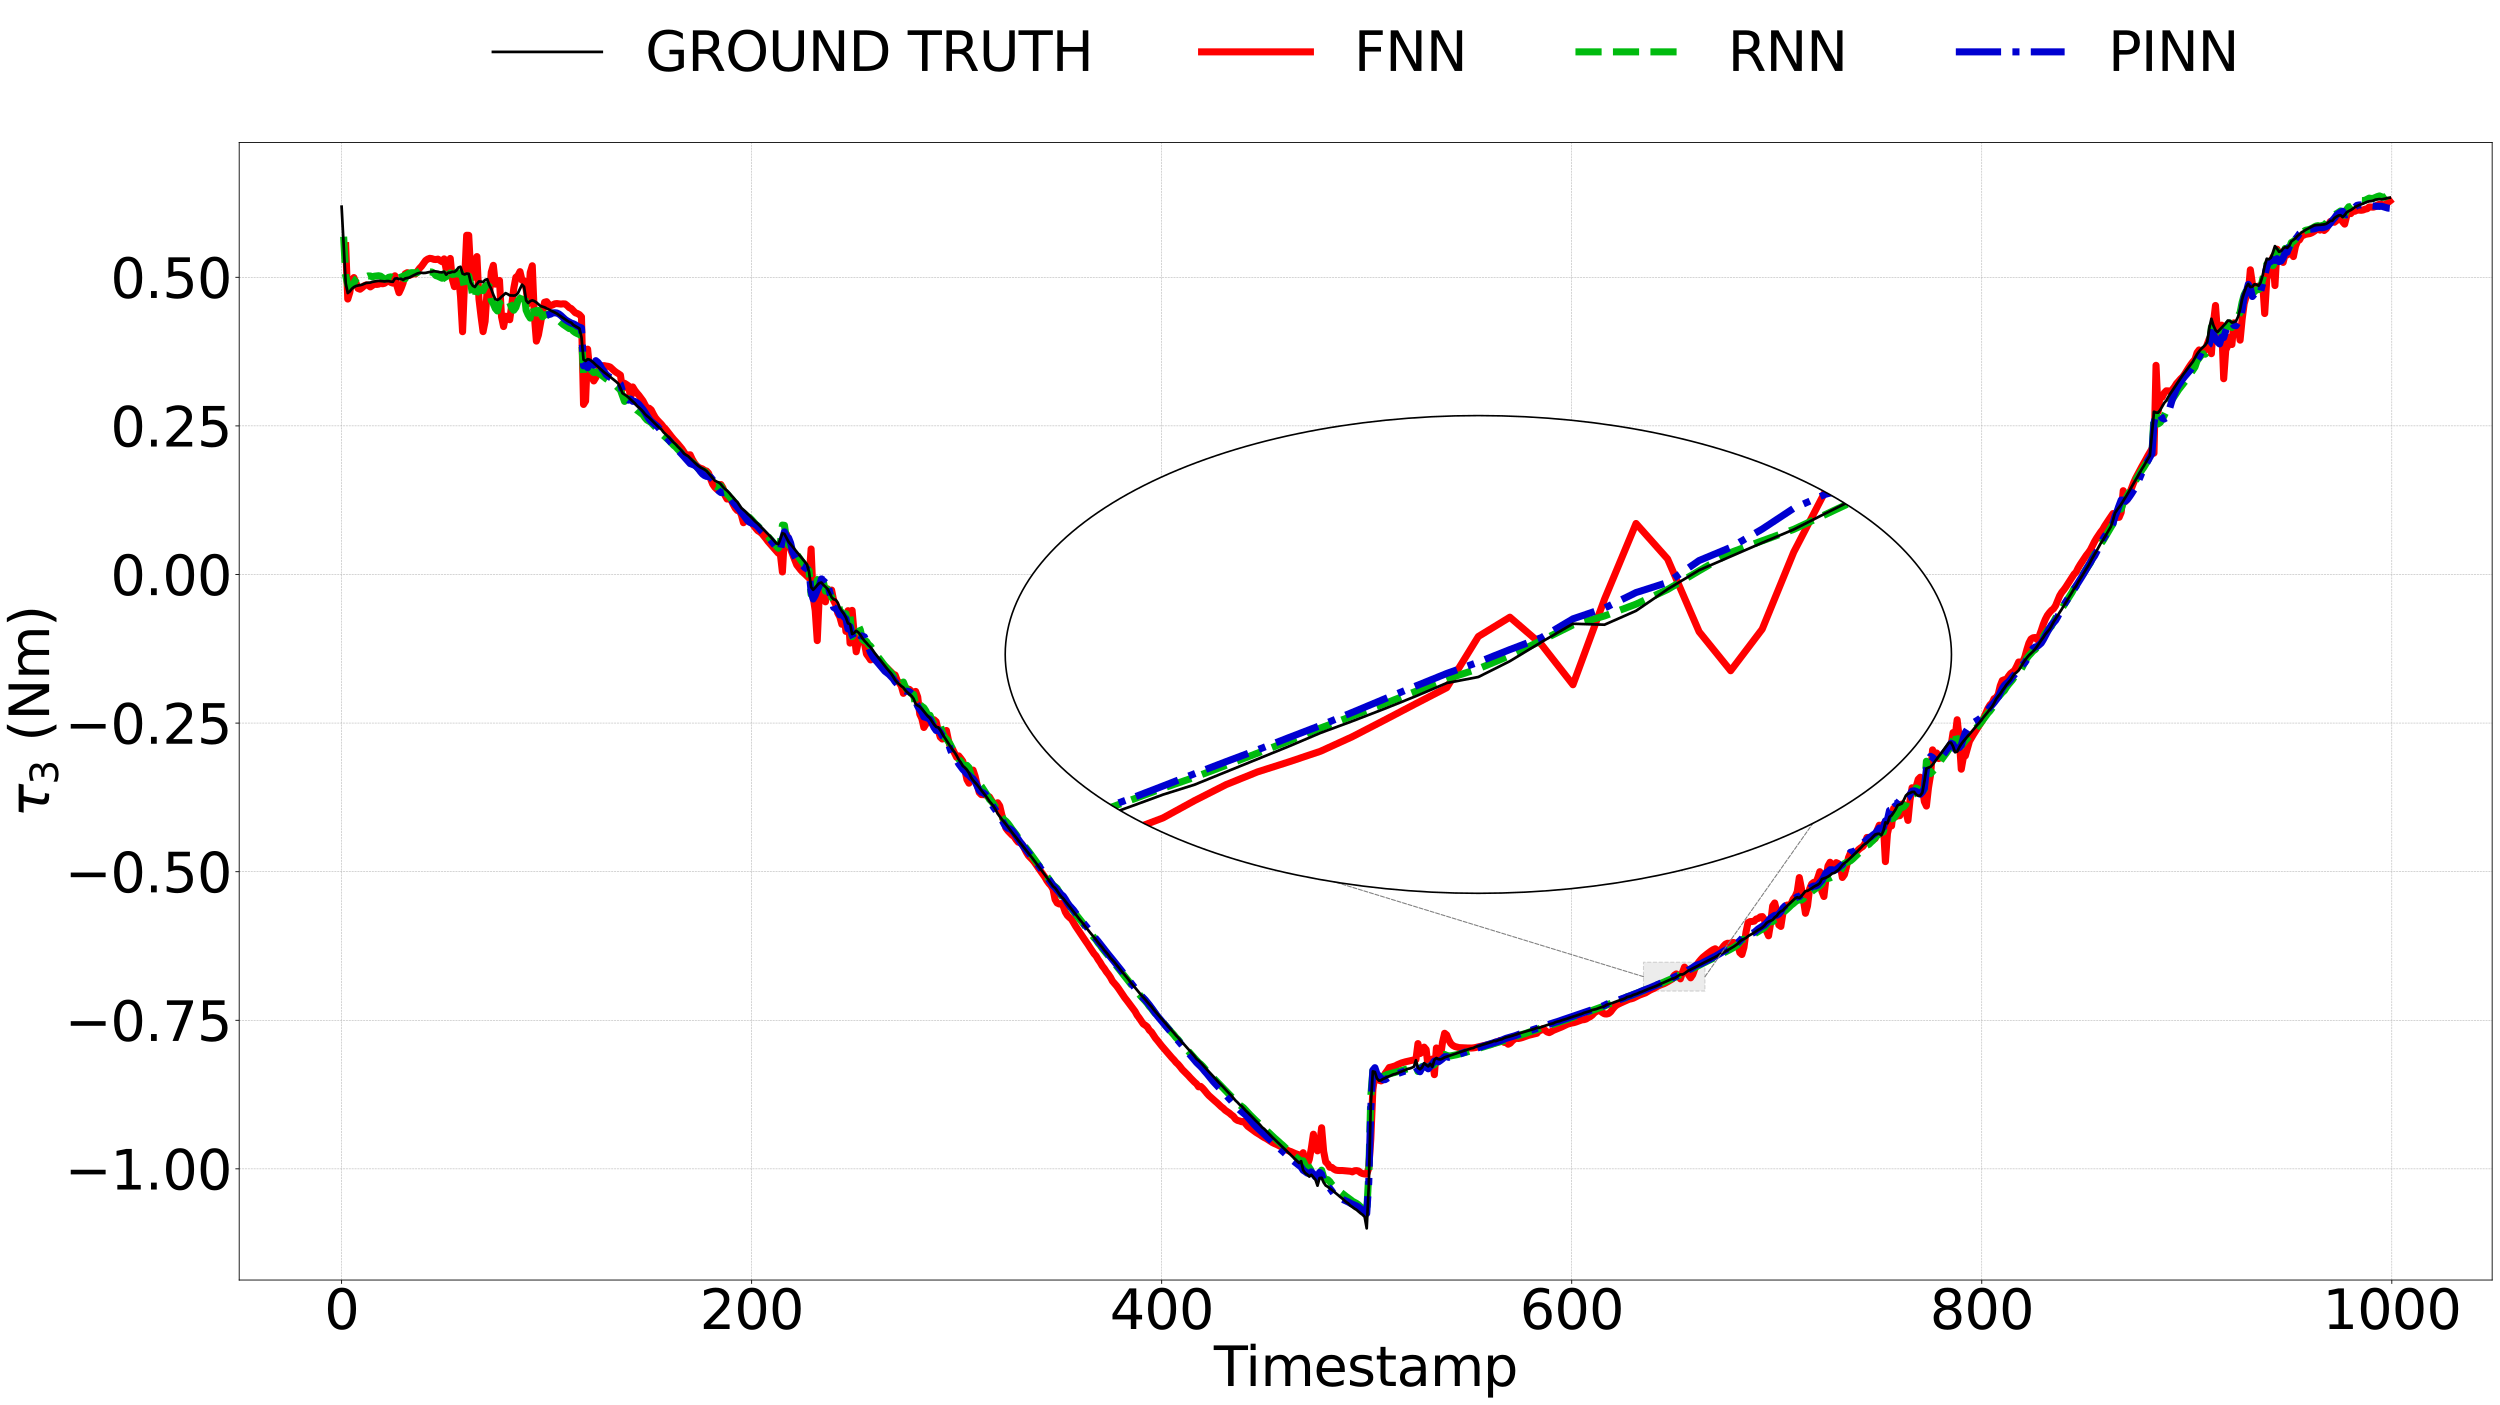 <?xml version="1.0" encoding="utf-8" standalone="no"?>
<!DOCTYPE svg PUBLIC "-//W3C//DTD SVG 1.1//EN"
  "http://www.w3.org/Graphics/SVG/1.1/DTD/svg11.dtd">
<svg xmlns:xlink="http://www.w3.org/1999/xlink" width="2297.463pt" height="1291.326pt" viewBox="0 0 2297.463 1291.326" xmlns="http://www.w3.org/2000/svg" version="1.1">
 <defs>
  <style type="text/css">*{stroke-linejoin: round; stroke-linecap: butt}</style>
 </defs>
 <g id="figure_1">
  <g id="patch_1">
   <path d="M 0 1291.326 
L 2297.463 1291.326 
L 2297.463 0 
L 0 0 
z
" style="fill: #ffffff"/>
  </g>
  <g id="axes_1">
   <g id="patch_2">
    <path d="M 219.817 1176.344 
L 2290.263 1176.344 
L 2290.263 131.044 
L 219.817 131.044 
z
" style="fill: #ffffff"/>
   </g>
   <g id="patch_3">
    <path d="M 1510.337 910.804 
L 1566.86 910.804 
L 1566.86 884.24 
L 1510.337 884.24 
z
" clip-path="url(#pc5040b9457)" style="fill: #808080; opacity: 0.15; stroke-dasharray: 3.7,1.6; stroke-dashoffset: 0; stroke: #000000; stroke-linejoin: miter"/>
   </g>
   <g id="matplotlib.axis_1">
    <g id="xtick_1">
     <g id="line2d_1">
      <path d="M 313.928 1176.344 
L 313.928 131.044 
" clip-path="url(#pc5040b9457)" style="fill: none; stroke-dasharray: 1.85,0.8; stroke-dashoffset: 0; stroke: #b0b0b0; stroke-width: 0.5"/>
     </g>
     <g id="line2d_2">
      <defs>
       <path id="m9020b07b7c" d="M 0 0 
L 0 3.5 
" style="stroke: #000000; stroke-width: 0.8"/>
      </defs>
      <g>
       <use xlink:href="#m9020b07b7c" x="313.928" y="1176.344" style="stroke: #000000; stroke-width: 0.8"/>
      </g>
     </g>
     <g id="text_1">
      <!-- 0 -->
      <g transform="translate(298.022 1221.337) scale(0.5 -0.5)">
       <defs>
        <path id="DejaVuSans-30" d="M 2034 4250 
Q 1547 4250 1301 3770 
Q 1056 3291 1056 2328 
Q 1056 1369 1301 889 
Q 1547 409 2034 409 
Q 2525 409 2770 889 
Q 3016 1369 3016 2328 
Q 3016 3291 2770 3770 
Q 2525 4250 2034 4250 
z
M 2034 4750 
Q 2819 4750 3233 4129 
Q 3647 3509 3647 2328 
Q 3647 1150 3233 529 
Q 2819 -91 2034 -91 
Q 1250 -91 836 529 
Q 422 1150 422 2328 
Q 422 3509 836 4129 
Q 1250 4750 2034 4750 
z
" transform="scale(0.016)"/>
       </defs>
       <use xlink:href="#DejaVuSans-30"/>
      </g>
     </g>
    </g>
    <g id="xtick_2">
     <g id="line2d_3">
      <path d="M 690.75 1176.344 
L 690.75 131.044 
" clip-path="url(#pc5040b9457)" style="fill: none; stroke-dasharray: 1.85,0.8; stroke-dashoffset: 0; stroke: #b0b0b0; stroke-width: 0.5"/>
     </g>
     <g id="line2d_4">
      <g>
       <use xlink:href="#m9020b07b7c" x="690.75" y="1176.344" style="stroke: #000000; stroke-width: 0.8"/>
      </g>
     </g>
     <g id="text_2">
      <!-- 200 -->
      <g transform="translate(643.031 1221.337) scale(0.5 -0.5)">
       <defs>
        <path id="DejaVuSans-32" d="M 1228 531 
L 3431 531 
L 3431 0 
L 469 0 
L 469 531 
Q 828 903 1448 1529 
Q 2069 2156 2228 2338 
Q 2531 2678 2651 2914 
Q 2772 3150 2772 3378 
Q 2772 3750 2511 3984 
Q 2250 4219 1831 4219 
Q 1534 4219 1204 4116 
Q 875 4013 500 3803 
L 500 4441 
Q 881 4594 1212 4672 
Q 1544 4750 1819 4750 
Q 2544 4750 2975 4387 
Q 3406 4025 3406 3419 
Q 3406 3131 3298 2873 
Q 3191 2616 2906 2266 
Q 2828 2175 2409 1742 
Q 1991 1309 1228 531 
z
" transform="scale(0.016)"/>
       </defs>
       <use xlink:href="#DejaVuSans-32"/>
       <use xlink:href="#DejaVuSans-30" x="63.623"/>
       <use xlink:href="#DejaVuSans-30" x="127.246"/>
      </g>
     </g>
    </g>
    <g id="xtick_3">
     <g id="line2d_5">
      <path d="M 1067.571 1176.344 
L 1067.571 131.044 
" clip-path="url(#pc5040b9457)" style="fill: none; stroke-dasharray: 1.85,0.8; stroke-dashoffset: 0; stroke: #b0b0b0; stroke-width: 0.5"/>
     </g>
     <g id="line2d_6">
      <g>
       <use xlink:href="#m9020b07b7c" x="1067.571" y="1176.344" style="stroke: #000000; stroke-width: 0.8"/>
      </g>
     </g>
     <g id="text_3">
      <!-- 400 -->
      <g transform="translate(1019.853 1221.337) scale(0.5 -0.5)">
       <defs>
        <path id="DejaVuSans-34" d="M 2419 4116 
L 825 1625 
L 2419 1625 
L 2419 4116 
z
M 2253 4666 
L 3047 4666 
L 3047 1625 
L 3713 1625 
L 3713 1100 
L 3047 1100 
L 3047 0 
L 2419 0 
L 2419 1100 
L 313 1100 
L 313 1709 
L 2253 4666 
z
" transform="scale(0.016)"/>
       </defs>
       <use xlink:href="#DejaVuSans-34"/>
       <use xlink:href="#DejaVuSans-30" x="63.623"/>
       <use xlink:href="#DejaVuSans-30" x="127.246"/>
      </g>
     </g>
    </g>
    <g id="xtick_4">
     <g id="line2d_7">
      <path d="M 1444.393 1176.344 
L 1444.393 131.044 
" clip-path="url(#pc5040b9457)" style="fill: none; stroke-dasharray: 1.85,0.8; stroke-dashoffset: 0; stroke: #b0b0b0; stroke-width: 0.5"/>
     </g>
     <g id="line2d_8">
      <g>
       <use xlink:href="#m9020b07b7c" x="1444.393" y="1176.344" style="stroke: #000000; stroke-width: 0.8"/>
      </g>
     </g>
     <g id="text_4">
      <!-- 600 -->
      <g transform="translate(1396.674 1221.337) scale(0.5 -0.5)">
       <defs>
        <path id="DejaVuSans-36" d="M 2113 2584 
Q 1688 2584 1439 2293 
Q 1191 2003 1191 1497 
Q 1191 994 1439 701 
Q 1688 409 2113 409 
Q 2538 409 2786 701 
Q 3034 994 3034 1497 
Q 3034 2003 2786 2293 
Q 2538 2584 2113 2584 
z
M 3366 4563 
L 3366 3988 
Q 3128 4100 2886 4159 
Q 2644 4219 2406 4219 
Q 1781 4219 1451 3797 
Q 1122 3375 1075 2522 
Q 1259 2794 1537 2939 
Q 1816 3084 2150 3084 
Q 2853 3084 3261 2657 
Q 3669 2231 3669 1497 
Q 3669 778 3244 343 
Q 2819 -91 2113 -91 
Q 1303 -91 875 529 
Q 447 1150 447 2328 
Q 447 3434 972 4092 
Q 1497 4750 2381 4750 
Q 2619 4750 2861 4703 
Q 3103 4656 3366 4563 
z
" transform="scale(0.016)"/>
       </defs>
       <use xlink:href="#DejaVuSans-36"/>
       <use xlink:href="#DejaVuSans-30" x="63.623"/>
       <use xlink:href="#DejaVuSans-30" x="127.246"/>
      </g>
     </g>
    </g>
    <g id="xtick_5">
     <g id="line2d_9">
      <path d="M 1821.215 1176.344 
L 1821.215 131.044 
" clip-path="url(#pc5040b9457)" style="fill: none; stroke-dasharray: 1.85,0.8; stroke-dashoffset: 0; stroke: #b0b0b0; stroke-width: 0.5"/>
     </g>
     <g id="line2d_10">
      <g>
       <use xlink:href="#m9020b07b7c" x="1821.215" y="1176.344" style="stroke: #000000; stroke-width: 0.8"/>
      </g>
     </g>
     <g id="text_5">
      <!-- 800 -->
      <g transform="translate(1773.496 1221.337) scale(0.5 -0.5)">
       <defs>
        <path id="DejaVuSans-38" d="M 2034 2216 
Q 1584 2216 1326 1975 
Q 1069 1734 1069 1313 
Q 1069 891 1326 650 
Q 1584 409 2034 409 
Q 2484 409 2743 651 
Q 3003 894 3003 1313 
Q 3003 1734 2745 1975 
Q 2488 2216 2034 2216 
z
M 1403 2484 
Q 997 2584 770 2862 
Q 544 3141 544 3541 
Q 544 4100 942 4425 
Q 1341 4750 2034 4750 
Q 2731 4750 3128 4425 
Q 3525 4100 3525 3541 
Q 3525 3141 3298 2862 
Q 3072 2584 2669 2484 
Q 3125 2378 3379 2068 
Q 3634 1759 3634 1313 
Q 3634 634 3220 271 
Q 2806 -91 2034 -91 
Q 1263 -91 848 271 
Q 434 634 434 1313 
Q 434 1759 690 2068 
Q 947 2378 1403 2484 
z
M 1172 3481 
Q 1172 3119 1398 2916 
Q 1625 2713 2034 2713 
Q 2441 2713 2670 2916 
Q 2900 3119 2900 3481 
Q 2900 3844 2670 4047 
Q 2441 4250 2034 4250 
Q 1625 4250 1398 4047 
Q 1172 3844 1172 3481 
z
" transform="scale(0.016)"/>
       </defs>
       <use xlink:href="#DejaVuSans-38"/>
       <use xlink:href="#DejaVuSans-30" x="63.623"/>
       <use xlink:href="#DejaVuSans-30" x="127.246"/>
      </g>
     </g>
    </g>
    <g id="xtick_6">
     <g id="line2d_11">
      <path d="M 2198.036 1176.344 
L 2198.036 131.044 
" clip-path="url(#pc5040b9457)" style="fill: none; stroke-dasharray: 1.85,0.8; stroke-dashoffset: 0; stroke: #b0b0b0; stroke-width: 0.5"/>
     </g>
     <g id="line2d_12">
      <g>
       <use xlink:href="#m9020b07b7c" x="2198.036" y="1176.344" style="stroke: #000000; stroke-width: 0.8"/>
      </g>
     </g>
     <g id="text_6">
      <!-- 1000 -->
      <g transform="translate(2134.411 1221.337) scale(0.5 -0.5)">
       <defs>
        <path id="DejaVuSans-31" d="M 794 531 
L 1825 531 
L 1825 4091 
L 703 3866 
L 703 4441 
L 1819 4666 
L 2450 4666 
L 2450 531 
L 3481 531 
L 3481 0 
L 794 0 
L 794 531 
z
" transform="scale(0.016)"/>
       </defs>
       <use xlink:href="#DejaVuSans-31"/>
       <use xlink:href="#DejaVuSans-30" x="63.623"/>
       <use xlink:href="#DejaVuSans-30" x="127.246"/>
       <use xlink:href="#DejaVuSans-30" x="190.869"/>
      </g>
     </g>
    </g>
    <g id="text_7">
     <!-- Timestamp -->
     <g transform="translate(1115.505 1273.727) scale(0.5 -0.5)">
      <defs>
       <path id="DejaVuSans-54" d="M -19 4666 
L 3928 4666 
L 3928 4134 
L 2272 4134 
L 2272 0 
L 1638 0 
L 1638 4134 
L -19 4134 
L -19 4666 
z
" transform="scale(0.016)"/>
       <path id="DejaVuSans-69" d="M 603 3500 
L 1178 3500 
L 1178 0 
L 603 0 
L 603 3500 
z
M 603 4863 
L 1178 4863 
L 1178 4134 
L 603 4134 
L 603 4863 
z
" transform="scale(0.016)"/>
       <path id="DejaVuSans-6d" d="M 3328 2828 
Q 3544 3216 3844 3400 
Q 4144 3584 4550 3584 
Q 5097 3584 5394 3201 
Q 5691 2819 5691 2113 
L 5691 0 
L 5113 0 
L 5113 2094 
Q 5113 2597 4934 2840 
Q 4756 3084 4391 3084 
Q 3944 3084 3684 2787 
Q 3425 2491 3425 1978 
L 3425 0 
L 2847 0 
L 2847 2094 
Q 2847 2600 2669 2842 
Q 2491 3084 2119 3084 
Q 1678 3084 1418 2786 
Q 1159 2488 1159 1978 
L 1159 0 
L 581 0 
L 581 3500 
L 1159 3500 
L 1159 2956 
Q 1356 3278 1631 3431 
Q 1906 3584 2284 3584 
Q 2666 3584 2933 3390 
Q 3200 3197 3328 2828 
z
" transform="scale(0.016)"/>
       <path id="DejaVuSans-65" d="M 3597 1894 
L 3597 1613 
L 953 1613 
Q 991 1019 1311 708 
Q 1631 397 2203 397 
Q 2534 397 2845 478 
Q 3156 559 3463 722 
L 3463 178 
Q 3153 47 2828 -22 
Q 2503 -91 2169 -91 
Q 1331 -91 842 396 
Q 353 884 353 1716 
Q 353 2575 817 3079 
Q 1281 3584 2069 3584 
Q 2775 3584 3186 3129 
Q 3597 2675 3597 1894 
z
M 3022 2063 
Q 3016 2534 2758 2815 
Q 2500 3097 2075 3097 
Q 1594 3097 1305 2825 
Q 1016 2553 972 2059 
L 3022 2063 
z
" transform="scale(0.016)"/>
       <path id="DejaVuSans-73" d="M 2834 3397 
L 2834 2853 
Q 2591 2978 2328 3040 
Q 2066 3103 1784 3103 
Q 1356 3103 1142 2972 
Q 928 2841 928 2578 
Q 928 2378 1081 2264 
Q 1234 2150 1697 2047 
L 1894 2003 
Q 2506 1872 2764 1633 
Q 3022 1394 3022 966 
Q 3022 478 2636 193 
Q 2250 -91 1575 -91 
Q 1294 -91 989 -36 
Q 684 19 347 128 
L 347 722 
Q 666 556 975 473 
Q 1284 391 1588 391 
Q 1994 391 2212 530 
Q 2431 669 2431 922 
Q 2431 1156 2273 1281 
Q 2116 1406 1581 1522 
L 1381 1569 
Q 847 1681 609 1914 
Q 372 2147 372 2553 
Q 372 3047 722 3315 
Q 1072 3584 1716 3584 
Q 2034 3584 2315 3537 
Q 2597 3491 2834 3397 
z
" transform="scale(0.016)"/>
       <path id="DejaVuSans-74" d="M 1172 4494 
L 1172 3500 
L 2356 3500 
L 2356 3053 
L 1172 3053 
L 1172 1153 
Q 1172 725 1289 603 
Q 1406 481 1766 481 
L 2356 481 
L 2356 0 
L 1766 0 
Q 1100 0 847 248 
Q 594 497 594 1153 
L 594 3053 
L 172 3053 
L 172 3500 
L 594 3500 
L 594 4494 
L 1172 4494 
z
" transform="scale(0.016)"/>
       <path id="DejaVuSans-61" d="M 2194 1759 
Q 1497 1759 1228 1600 
Q 959 1441 959 1056 
Q 959 750 1161 570 
Q 1363 391 1709 391 
Q 2188 391 2477 730 
Q 2766 1069 2766 1631 
L 2766 1759 
L 2194 1759 
z
M 3341 1997 
L 3341 0 
L 2766 0 
L 2766 531 
Q 2569 213 2275 61 
Q 1981 -91 1556 -91 
Q 1019 -91 701 211 
Q 384 513 384 1019 
Q 384 1609 779 1909 
Q 1175 2209 1959 2209 
L 2766 2209 
L 2766 2266 
Q 2766 2663 2505 2880 
Q 2244 3097 1772 3097 
Q 1472 3097 1187 3025 
Q 903 2953 641 2809 
L 641 3341 
Q 956 3463 1253 3523 
Q 1550 3584 1831 3584 
Q 2591 3584 2966 3190 
Q 3341 2797 3341 1997 
z
" transform="scale(0.016)"/>
       <path id="DejaVuSans-70" d="M 1159 525 
L 1159 -1331 
L 581 -1331 
L 581 3500 
L 1159 3500 
L 1159 2969 
Q 1341 3281 1617 3432 
Q 1894 3584 2278 3584 
Q 2916 3584 3314 3078 
Q 3713 2572 3713 1747 
Q 3713 922 3314 415 
Q 2916 -91 2278 -91 
Q 1894 -91 1617 61 
Q 1341 213 1159 525 
z
M 3116 1747 
Q 3116 2381 2855 2742 
Q 2594 3103 2138 3103 
Q 1681 3103 1420 2742 
Q 1159 2381 1159 1747 
Q 1159 1113 1420 752 
Q 1681 391 2138 391 
Q 2594 391 2855 752 
Q 3116 1113 3116 1747 
z
" transform="scale(0.016)"/>
      </defs>
      <use xlink:href="#DejaVuSans-54"/>
      <use xlink:href="#DejaVuSans-69" x="57.959"/>
      <use xlink:href="#DejaVuSans-6d" x="85.742"/>
      <use xlink:href="#DejaVuSans-65" x="183.154"/>
      <use xlink:href="#DejaVuSans-73" x="244.678"/>
      <use xlink:href="#DejaVuSans-74" x="296.777"/>
      <use xlink:href="#DejaVuSans-61" x="335.986"/>
      <use xlink:href="#DejaVuSans-6d" x="397.266"/>
      <use xlink:href="#DejaVuSans-70" x="494.678"/>
     </g>
    </g>
   </g>
   <g id="matplotlib.axis_2">
    <g id="ytick_1">
     <g id="line2d_13">
      <path d="M 219.817 1074.169 
L 2290.263 1074.169 
" clip-path="url(#pc5040b9457)" style="fill: none; stroke-dasharray: 1.85,0.8; stroke-dashoffset: 0; stroke: #b0b0b0; stroke-width: 0.5"/>
     </g>
     <g id="line2d_14">
      <defs>
       <path id="m36d180a75a" d="M 0 0 
L -3.5 0 
" style="stroke: #000000; stroke-width: 0.8"/>
      </defs>
      <g>
       <use xlink:href="#m36d180a75a" x="219.817" y="1074.169" style="stroke: #000000; stroke-width: 0.8"/>
      </g>
     </g>
     <g id="text_8">
      <!-- −1.00 -->
      <g transform="translate(59.591 1093.165) scale(0.5 -0.5)">
       <defs>
        <path id="DejaVuSans-2212" d="M 678 2272 
L 4684 2272 
L 4684 1741 
L 678 1741 
L 678 2272 
z
" transform="scale(0.016)"/>
        <path id="DejaVuSans-2e" d="M 684 794 
L 1344 794 
L 1344 0 
L 684 0 
L 684 794 
z
" transform="scale(0.016)"/>
       </defs>
       <use xlink:href="#DejaVuSans-2212"/>
       <use xlink:href="#DejaVuSans-31" x="83.789"/>
       <use xlink:href="#DejaVuSans-2e" x="147.412"/>
       <use xlink:href="#DejaVuSans-30" x="179.199"/>
       <use xlink:href="#DejaVuSans-30" x="242.822"/>
      </g>
     </g>
    </g>
    <g id="ytick_2">
     <g id="line2d_15">
      <path d="M 219.817 937.611 
L 2290.263 937.611 
" clip-path="url(#pc5040b9457)" style="fill: none; stroke-dasharray: 1.85,0.8; stroke-dashoffset: 0; stroke: #b0b0b0; stroke-width: 0.5"/>
     </g>
     <g id="line2d_16">
      <g>
       <use xlink:href="#m36d180a75a" x="219.817" y="937.611" style="stroke: #000000; stroke-width: 0.8"/>
      </g>
     </g>
     <g id="text_9">
      <!-- −0.75 -->
      <g transform="translate(59.591 956.607) scale(0.5 -0.5)">
       <defs>
        <path id="DejaVuSans-37" d="M 525 4666 
L 3525 4666 
L 3525 4397 
L 1831 0 
L 1172 0 
L 2766 4134 
L 525 4134 
L 525 4666 
z
" transform="scale(0.016)"/>
        <path id="DejaVuSans-35" d="M 691 4666 
L 3169 4666 
L 3169 4134 
L 1269 4134 
L 1269 2991 
Q 1406 3038 1543 3061 
Q 1681 3084 1819 3084 
Q 2600 3084 3056 2656 
Q 3513 2228 3513 1497 
Q 3513 744 3044 326 
Q 2575 -91 1722 -91 
Q 1428 -91 1123 -41 
Q 819 9 494 109 
L 494 744 
Q 775 591 1075 516 
Q 1375 441 1709 441 
Q 2250 441 2565 725 
Q 2881 1009 2881 1497 
Q 2881 1984 2565 2268 
Q 2250 2553 1709 2553 
Q 1456 2553 1204 2497 
Q 953 2441 691 2322 
L 691 4666 
z
" transform="scale(0.016)"/>
       </defs>
       <use xlink:href="#DejaVuSans-2212"/>
       <use xlink:href="#DejaVuSans-30" x="83.789"/>
       <use xlink:href="#DejaVuSans-2e" x="147.412"/>
       <use xlink:href="#DejaVuSans-37" x="179.199"/>
       <use xlink:href="#DejaVuSans-35" x="242.822"/>
      </g>
     </g>
    </g>
    <g id="ytick_3">
     <g id="line2d_17">
      <path d="M 219.817 801.053 
L 2290.263 801.053 
" clip-path="url(#pc5040b9457)" style="fill: none; stroke-dasharray: 1.85,0.8; stroke-dashoffset: 0; stroke: #b0b0b0; stroke-width: 0.5"/>
     </g>
     <g id="line2d_18">
      <g>
       <use xlink:href="#m36d180a75a" x="219.817" y="801.053" style="stroke: #000000; stroke-width: 0.8"/>
      </g>
     </g>
     <g id="text_10">
      <!-- −0.50 -->
      <g transform="translate(59.591 820.049) scale(0.5 -0.5)">
       <use xlink:href="#DejaVuSans-2212"/>
       <use xlink:href="#DejaVuSans-30" x="83.789"/>
       <use xlink:href="#DejaVuSans-2e" x="147.412"/>
       <use xlink:href="#DejaVuSans-35" x="179.199"/>
       <use xlink:href="#DejaVuSans-30" x="242.822"/>
      </g>
     </g>
    </g>
    <g id="ytick_4">
     <g id="line2d_19">
      <path d="M 219.817 664.495 
L 2290.263 664.495 
" clip-path="url(#pc5040b9457)" style="fill: none; stroke-dasharray: 1.85,0.8; stroke-dashoffset: 0; stroke: #b0b0b0; stroke-width: 0.5"/>
     </g>
     <g id="line2d_20">
      <g>
       <use xlink:href="#m36d180a75a" x="219.817" y="664.495" style="stroke: #000000; stroke-width: 0.8"/>
      </g>
     </g>
     <g id="text_11">
      <!-- −0.25 -->
      <g transform="translate(59.591 683.491) scale(0.5 -0.5)">
       <use xlink:href="#DejaVuSans-2212"/>
       <use xlink:href="#DejaVuSans-30" x="83.789"/>
       <use xlink:href="#DejaVuSans-2e" x="147.412"/>
       <use xlink:href="#DejaVuSans-32" x="179.199"/>
       <use xlink:href="#DejaVuSans-35" x="242.822"/>
      </g>
     </g>
    </g>
    <g id="ytick_5">
     <g id="line2d_21">
      <path d="M 219.817 527.937 
L 2290.263 527.937 
" clip-path="url(#pc5040b9457)" style="fill: none; stroke-dasharray: 1.85,0.8; stroke-dashoffset: 0; stroke: #b0b0b0; stroke-width: 0.5"/>
     </g>
     <g id="line2d_22">
      <g>
       <use xlink:href="#m36d180a75a" x="219.817" y="527.937" style="stroke: #000000; stroke-width: 0.8"/>
      </g>
     </g>
     <g id="text_12">
      <!-- 0.00 -->
      <g transform="translate(101.489 546.933) scale(0.5 -0.5)">
       <use xlink:href="#DejaVuSans-30"/>
       <use xlink:href="#DejaVuSans-2e" x="63.623"/>
       <use xlink:href="#DejaVuSans-30" x="95.41"/>
       <use xlink:href="#DejaVuSans-30" x="159.033"/>
      </g>
     </g>
    </g>
    <g id="ytick_6">
     <g id="line2d_23">
      <path d="M 219.817 391.379 
L 2290.263 391.379 
" clip-path="url(#pc5040b9457)" style="fill: none; stroke-dasharray: 1.85,0.8; stroke-dashoffset: 0; stroke: #b0b0b0; stroke-width: 0.5"/>
     </g>
     <g id="line2d_24">
      <g>
       <use xlink:href="#m36d180a75a" x="219.817" y="391.379" style="stroke: #000000; stroke-width: 0.8"/>
      </g>
     </g>
     <g id="text_13">
      <!-- 0.25 -->
      <g transform="translate(101.489 410.375) scale(0.5 -0.5)">
       <use xlink:href="#DejaVuSans-30"/>
       <use xlink:href="#DejaVuSans-2e" x="63.623"/>
       <use xlink:href="#DejaVuSans-32" x="95.41"/>
       <use xlink:href="#DejaVuSans-35" x="159.033"/>
      </g>
     </g>
    </g>
    <g id="ytick_7">
     <g id="line2d_25">
      <path d="M 219.817 254.821 
L 2290.263 254.821 
" clip-path="url(#pc5040b9457)" style="fill: none; stroke-dasharray: 1.85,0.8; stroke-dashoffset: 0; stroke: #b0b0b0; stroke-width: 0.5"/>
     </g>
     <g id="line2d_26">
      <g>
       <use xlink:href="#m36d180a75a" x="219.817" y="254.821" style="stroke: #000000; stroke-width: 0.8"/>
      </g>
     </g>
     <g id="text_14">
      <!-- 0.50 -->
      <g transform="translate(101.489 273.817) scale(0.5 -0.5)">
       <use xlink:href="#DejaVuSans-30"/>
       <use xlink:href="#DejaVuSans-2e" x="63.623"/>
       <use xlink:href="#DejaVuSans-35" x="95.41"/>
       <use xlink:href="#DejaVuSans-30" x="159.033"/>
      </g>
     </g>
    </g>
    <g id="text_15">
     <!-- $\tau_{3}$ (Nm) -->
     <g transform="translate(45.192 751.194) rotate(-90) scale(0.5 -0.5)">
      <defs>
       <path id="DejaVuSans-Oblique-3c4" d="M 2103 638 
Q 2188 488 2525 488 
L 2800 488 
L 2706 0 
L 2363 0 
Q 1800 0 1600 300 
Q 1403 606 1534 1269 
L 1856 2925 
L 541 2925 
L 653 3500 
L 3881 3500 
L 3769 2925 
L 2444 2925 
L 2113 1234 
Q 2025 781 2103 638 
z
" transform="scale(0.016)"/>
       <path id="DejaVuSans-33" d="M 2597 2516 
Q 3050 2419 3304 2112 
Q 3559 1806 3559 1356 
Q 3559 666 3084 287 
Q 2609 -91 1734 -91 
Q 1441 -91 1130 -33 
Q 819 25 488 141 
L 488 750 
Q 750 597 1062 519 
Q 1375 441 1716 441 
Q 2309 441 2620 675 
Q 2931 909 2931 1356 
Q 2931 1769 2642 2001 
Q 2353 2234 1838 2234 
L 1294 2234 
L 1294 2753 
L 1863 2753 
Q 2328 2753 2575 2939 
Q 2822 3125 2822 3475 
Q 2822 3834 2567 4026 
Q 2313 4219 1838 4219 
Q 1578 4219 1281 4162 
Q 984 4106 628 3988 
L 628 4550 
Q 988 4650 1302 4700 
Q 1616 4750 1894 4750 
Q 2613 4750 3031 4423 
Q 3450 4097 3450 3541 
Q 3450 3153 3228 2886 
Q 3006 2619 2597 2516 
z
" transform="scale(0.016)"/>
       <path id="DejaVuSans-20" transform="scale(0.016)"/>
       <path id="DejaVuSans-28" d="M 1984 4856 
Q 1566 4138 1362 3434 
Q 1159 2731 1159 2009 
Q 1159 1288 1364 580 
Q 1569 -128 1984 -844 
L 1484 -844 
Q 1016 -109 783 600 
Q 550 1309 550 2009 
Q 550 2706 781 3412 
Q 1013 4119 1484 4856 
L 1984 4856 
z
" transform="scale(0.016)"/>
       <path id="DejaVuSans-4e" d="M 628 4666 
L 1478 4666 
L 3547 763 
L 3547 4666 
L 4159 4666 
L 4159 0 
L 3309 0 
L 1241 3903 
L 1241 0 
L 628 0 
L 628 4666 
z
" transform="scale(0.016)"/>
       <path id="DejaVuSans-29" d="M 513 4856 
L 1013 4856 
Q 1481 4119 1714 3412 
Q 1947 2706 1947 2009 
Q 1947 1309 1714 600 
Q 1481 -109 1013 -844 
L 513 -844 
Q 928 -128 1133 580 
Q 1338 1288 1338 2009 
Q 1338 2731 1133 3434 
Q 928 4138 513 4856 
z
" transform="scale(0.016)"/>
      </defs>
      <use xlink:href="#DejaVuSans-Oblique-3c4" transform="translate(0 0.125)"/>
      <use xlink:href="#DejaVuSans-33" transform="translate(60.205 -16.281) scale(0.7)"/>
      <use xlink:href="#DejaVuSans-20" transform="translate(107.476 0.125)"/>
      <use xlink:href="#DejaVuSans-28" transform="translate(139.263 0.125)"/>
      <use xlink:href="#DejaVuSans-4e" transform="translate(178.276 0.125)"/>
      <use xlink:href="#DejaVuSans-6d" transform="translate(253.081 0.125)"/>
      <use xlink:href="#DejaVuSans-29" transform="translate(350.493 0.125)"/>
     </g>
    </g>
   </g>
   <g id="line2d_27">
    <path d="M 317.697 225.778 
L 319.581 274.808 
L 321.465 268.713 
L 323.349 257.334 
L 325.233 255.098 
L 327.117 259.791 
L 329.001 265.053 
L 330.885 265.784 
L 332.769 264.408 
L 334.654 262.615 
L 336.538 261.846 
L 338.422 262.163 
L 340.306 263.654 
L 342.19 262.415 
L 344.074 261.015 
L 345.958 261.423 
L 347.842 261.141 
L 349.726 260.44 
L 351.611 260.797 
L 353.495 260.302 
L 355.379 258.747 
L 357.263 258.335 
L 359.147 259.536 
L 361.031 260.192 
L 362.915 253.462 
L 364.799 262.83 
L 366.683 268.985 
L 368.567 265.005 
L 370.452 259.96 
L 372.336 251.64 
L 374.22 250.594 
L 376.104 253.101 
L 377.988 252.384 
L 379.872 251.506 
L 381.756 251.734 
L 385.524 246.65 
L 387.409 244.656 
L 391.177 239.386 
L 393.061 238.106 
L 394.945 237.41 
L 396.829 237.679 
L 398.713 238.358 
L 400.597 238.507 
L 402.481 238.135 
L 406.25 240.498 
L 408.134 237.918 
L 410.018 247.425 
L 411.902 244.122 
L 413.786 237.533 
L 415.67 256.584 
L 417.554 263.412 
L 419.438 254.075 
L 421.323 252.58 
L 423.207 272.387 
L 425.091 304.825 
L 426.975 256.917 
L 428.859 216.22 
L 430.743 216.269 
L 432.627 251.384 
L 434.511 255.036 
L 436.395 240.323 
L 438.279 235.796 
L 440.164 274.83 
L 442.048 290.676 
L 443.932 304.749 
L 445.816 295.254 
L 447.7 265.981 
L 449.584 274.634 
L 451.468 250.058 
L 453.352 243.857 
L 455.236 261.121 
L 457.121 258.359 
L 459.005 257.714 
L 460.889 291.057 
L 462.773 300.097 
L 464.657 290.602 
L 466.541 291.2 
L 468.425 293.819 
L 470.309 280.071 
L 472.193 264.799 
L 474.078 254.839 
L 475.962 253.332 
L 477.846 249.646 
L 479.73 257.514 
L 481.614 258.141 
L 483.498 265.876 
L 485.382 279.091 
L 487.266 250.404 
L 489.15 244.235 
L 491.034 289.81 
L 492.919 313.457 
L 494.803 307.805 
L 498.571 286.834 
L 500.455 277.752 
L 502.339 277.237 
L 504.223 279.63 
L 506.107 280.85 
L 507.991 280.15 
L 509.876 279.199 
L 511.76 278.982 
L 515.528 279.452 
L 517.412 279.218 
L 519.296 279.346 
L 521.18 280.778 
L 523.064 282.67 
L 524.948 283.543 
L 528.717 287.44 
L 530.601 288.113 
L 532.485 289.146 
L 534.369 291.185 
L 536.253 371.675 
L 538.137 368.592 
L 540.021 320.889 
L 541.905 339.844 
L 543.79 346.58 
L 545.674 350.078 
L 547.558 346.971 
L 549.442 341.52 
L 551.326 337.658 
L 553.21 336.204 
L 555.094 336.001 
L 556.978 336.394 
L 558.862 336.662 
L 560.746 337.323 
L 564.515 340.832 
L 566.399 342.246 
L 568.283 343.418 
L 570.167 344.733 
L 572.051 357.678 
L 573.935 352.236 
L 575.819 353.415 
L 577.703 354.746 
L 579.588 365.653 
L 581.472 355.599 
L 583.356 358.715 
L 585.24 361.14 
L 587.124 363.299 
L 590.892 368.408 
L 592.776 372.035 
L 594.66 375.257 
L 596.545 375.141 
L 598.429 376.671 
L 600.313 380.454 
L 602.197 383.758 
L 604.081 386.079 
L 607.849 389.991 
L 609.733 392.447 
L 611.617 394.259 
L 617.27 401.525 
L 619.154 403.794 
L 622.922 407.927 
L 626.69 412.495 
L 630.458 418.254 
L 634.227 417.958 
L 636.111 422.002 
L 637.995 425.194 
L 639.879 427.695 
L 641.763 429.34 
L 643.647 430.301 
L 645.531 430.912 
L 647.415 432.282 
L 649.3 432.9 
L 651.184 434.889 
L 653.068 440.281 
L 654.952 444.948 
L 656.836 447.699 
L 658.72 449.546 
L 660.604 447.835 
L 662.488 445.314 
L 664.372 448.38 
L 666.257 455.236 
L 668.141 458.593 
L 670.025 458.329 
L 671.909 459.611 
L 673.793 463.545 
L 675.677 466.986 
L 677.561 469.107 
L 679.445 469.23 
L 681.329 473.295 
L 683.213 480.369 
L 685.098 478.337 
L 686.982 476.594 
L 690.75 480.077 
L 692.634 483.07 
L 694.518 485.475 
L 696.402 487.683 
L 698.286 488.817 
L 700.17 490.421 
L 703.939 495.074 
L 705.823 497.628 
L 715.243 508.382 
L 717.127 509.201 
L 719.012 525.617 
L 720.896 493.059 
L 722.78 490.918 
L 724.664 497.49 
L 726.548 504.534 
L 728.432 509.586 
L 732.2 519.174 
L 735.969 523.978 
L 737.853 525.912 
L 739.737 527.607 
L 743.505 531.285 
L 745.389 504.54 
L 747.273 548.718 
L 749.157 561.058 
L 751.041 588.703 
L 752.925 546.322 
L 754.81 545.277 
L 756.694 540.182 
L 758.578 553.067 
L 760.462 541.159 
L 762.346 545.304 
L 764.23 542.284 
L 766.114 551.976 
L 767.998 555.622 
L 769.882 563.431 
L 771.767 566.866 
L 773.651 573.7 
L 775.535 565.069 
L 777.419 580.245 
L 779.303 561.227 
L 781.187 590.976 
L 783.071 560.937 
L 784.955 582.216 
L 786.839 598.959 
L 788.724 589.782 
L 790.608 588.123 
L 792.492 588.015 
L 794.376 590.801 
L 796.26 601.026 
L 798.144 603.599 
L 800.028 606.425 
L 801.912 604.557 
L 803.796 604.831 
L 805.68 606.217 
L 807.565 607.969 
L 809.449 609.502 
L 813.217 612.139 
L 815.101 613.866 
L 820.753 619.502 
L 822.637 620.317 
L 824.522 625.4 
L 826.406 627.533 
L 828.29 630.379 
L 830.174 637.162 
L 832.058 633.617 
L 833.942 633.108 
L 835.826 633.597 
L 837.71 635.403 
L 839.594 639.656 
L 841.479 635.418 
L 843.363 640.467 
L 845.247 656.278 
L 847.131 660.323 
L 849.015 668.534 
L 850.899 665.436 
L 852.783 659.98 
L 854.667 662.545 
L 856.551 662.859 
L 858.436 661.494 
L 860.32 663.21 
L 862.204 671.197 
L 864.088 677.398 
L 865.972 679.133 
L 867.856 673.399 
L 869.74 671.318 
L 871.624 680.348 
L 873.508 687.195 
L 875.392 688.436 
L 879.161 695.979 
L 881.045 694.655 
L 882.929 696.974 
L 884.813 699.594 
L 886.697 707.289 
L 888.581 716.434 
L 890.465 719.736 
L 892.349 711.743 
L 894.234 707.729 
L 896.118 713.287 
L 898.002 721.29 
L 899.886 728.225 
L 901.77 730.2 
L 903.654 730.276 
L 905.538 730.235 
L 907.422 731.722 
L 909.306 732.362 
L 911.191 735.568 
L 913.075 738.277 
L 914.959 739.64 
L 916.843 737.725 
L 918.727 740.609 
L 920.611 748.6 
L 922.495 755.018 
L 924.379 760.997 
L 926.263 763.479 
L 930.032 767.382 
L 931.916 768.812 
L 933.8 771.648 
L 935.684 773.915 
L 937.568 774.39 
L 939.452 776.226 
L 941.336 779.584 
L 943.22 783.25 
L 945.104 786.309 
L 948.873 790.221 
L 950.757 792.544 
L 956.409 800.686 
L 960.177 805.995 
L 962.061 809.265 
L 963.946 811.875 
L 965.83 813.956 
L 967.714 817.123 
L 969.598 826.576 
L 971.482 829.826 
L 973.366 830.727 
L 975.25 830.327 
L 977.134 832.958 
L 979.018 838.16 
L 980.903 841.288 
L 982.787 843.133 
L 984.671 844.708 
L 988.439 851.101 
L 997.859 865.139 
L 999.744 867.841 
L 1001.628 870.802 
L 1005.396 876.421 
L 1007.28 878.517 
L 1009.164 881.764 
L 1011.048 884.45 
L 1012.932 887.679 
L 1014.816 890.032 
L 1016.701 892.993 
L 1018.585 895.342 
L 1020.469 898.126 
L 1022.353 901.672 
L 1026.121 906.03 
L 1028.005 908.6 
L 1033.658 916.968 
L 1035.542 919.341 
L 1043.078 929.45 
L 1044.962 932.905 
L 1046.846 935.417 
L 1050.614 940.976 
L 1052.499 942.193 
L 1054.383 943.741 
L 1056.267 946.746 
L 1058.151 948.436 
L 1061.919 954.148 
L 1063.803 956.375 
L 1067.571 961.144 
L 1076.992 972.104 
L 1078.876 974.052 
L 1080.76 976.362 
L 1082.644 978.077 
L 1084.528 980.303 
L 1086.413 982.758 
L 1092.065 988.443 
L 1093.949 990.566 
L 1097.717 994.421 
L 1099.601 996.035 
L 1101.485 998.772 
L 1103.37 998.377 
L 1105.254 1000.126 
L 1107.138 1002.287 
L 1109.022 1004.629 
L 1110.906 1006.738 
L 1116.558 1011.815 
L 1118.442 1013.438 
L 1122.211 1017.012 
L 1124.095 1018.434 
L 1125.979 1020.315 
L 1129.747 1022.886 
L 1131.631 1024.54 
L 1133.515 1025.915 
L 1135.399 1028.452 
L 1137.283 1029.656 
L 1139.168 1030.14 
L 1141.052 1030.842 
L 1142.936 1030.562 
L 1146.704 1035.071 
L 1154.24 1040.622 
L 1158.009 1042.924 
L 1159.893 1044.232 
L 1161.777 1045.383 
L 1163.661 1046.314 
L 1169.313 1049.982 
L 1171.197 1050.917 
L 1173.082 1051.695 
L 1178.734 1054.553 
L 1182.502 1056.706 
L 1184.386 1057.651 
L 1186.27 1058.287 
L 1190.038 1059.982 
L 1195.691 1061.983 
L 1197.575 1059.32 
L 1199.459 1071.275 
L 1201.343 1070.535 
L 1203.227 1065.461 
L 1205.111 1055.2 
L 1206.995 1042.328 
L 1208.88 1051.353 
L 1210.764 1057.613 
L 1212.648 1052.971 
L 1214.532 1036.407 
L 1216.416 1058.14 
L 1218.3 1067.744 
L 1220.184 1069.607 
L 1222.068 1072.715 
L 1223.952 1072.84 
L 1225.837 1074.393 
L 1227.721 1075.37 
L 1229.605 1075.623 
L 1231.489 1075.721 
L 1233.373 1075.682 
L 1240.909 1076.359 
L 1242.793 1076.931 
L 1244.678 1075.93 
L 1246.562 1075.773 
L 1248.446 1076.123 
L 1250.33 1077.689 
L 1252.214 1078.518 
L 1254.098 1078.909 
L 1255.982 1078.998 
L 1257.866 1073.626 
L 1259.75 1046.745 
L 1261.635 1001.296 
L 1263.519 987.937 
L 1265.403 988.211 
L 1267.287 992.725 
L 1269.171 993.331 
L 1271.055 990.255 
L 1272.939 986.488 
L 1274.823 983.929 
L 1276.707 981.046 
L 1278.592 980.632 
L 1282.36 979.48 
L 1284.244 978.425 
L 1288.012 976.819 
L 1291.78 975.739 
L 1299.317 974.033 
L 1301.201 973.759 
L 1303.085 959.05 
L 1304.969 968.223 
L 1306.853 966.946 
L 1308.737 962.309 
L 1310.621 964.534 
L 1312.505 981.364 
L 1314.39 978.753 
L 1316.274 973.292 
L 1318.158 987.578 
L 1320.042 963.067 
L 1321.926 971.584 
L 1323.81 970.577 
L 1325.694 957.615 
L 1327.578 949.575 
L 1329.462 951.074 
L 1331.347 955.605 
L 1333.231 958.979 
L 1335.115 960.732 
L 1336.999 961.72 
L 1340.767 962.727 
L 1348.304 963.076 
L 1352.072 963.135 
L 1353.956 962.99 
L 1355.84 962.694 
L 1359.608 961.794 
L 1372.797 958.88 
L 1374.681 957.583 
L 1376.565 957.705 
L 1378.449 956.218 
L 1380.333 956.725 
L 1382.217 957.916 
L 1384.102 958.164 
L 1385.986 959.622 
L 1387.87 958.687 
L 1389.754 956.573 
L 1391.638 954.958 
L 1393.522 954.181 
L 1395.406 954.359 
L 1397.29 953.983 
L 1399.174 953.459 
L 1404.827 951.427 
L 1412.363 949.565 
L 1414.247 947.351 
L 1416.131 946.784 
L 1418.016 945.307 
L 1421.784 948.348 
L 1423.668 948.96 
L 1425.552 948.055 
L 1427.436 946.914 
L 1433.088 944.607 
L 1434.972 943.855 
L 1440.625 941.165 
L 1444.393 940.149 
L 1446.277 939.81 
L 1448.161 939.254 
L 1453.814 937.207 
L 1455.698 937.039 
L 1457.582 936.462 
L 1459.466 935.277 
L 1461.35 934.306 
L 1463.234 932.879 
L 1465.118 930.841 
L 1467.002 929.52 
L 1468.886 928.845 
L 1470.771 929.144 
L 1472.655 930.635 
L 1474.539 931.724 
L 1476.423 931.87 
L 1478.307 931.399 
L 1480.191 929.798 
L 1482.075 927.258 
L 1483.959 925.037 
L 1485.843 923.501 
L 1489.612 921.641 
L 1497.148 918.285 
L 1499.032 917.902 
L 1500.916 917.35 
L 1506.569 914.517 
L 1512.221 912.418 
L 1515.989 910.162 
L 1517.873 909.228 
L 1519.757 908.431 
L 1523.526 906.21 
L 1525.41 905.358 
L 1529.178 903.977 
L 1531.062 903.016 
L 1536.714 899.737 
L 1538.598 896.324 
L 1540.483 895.035 
L 1542.367 896.855 
L 1544.251 899.543 
L 1546.135 893.838 
L 1548.019 888.784 
L 1549.903 891.149 
L 1551.787 896.005 
L 1553.671 898.608 
L 1555.555 895.831 
L 1557.439 890.692 
L 1559.324 886.641 
L 1561.208 884.021 
L 1563.092 881.766 
L 1564.976 879.757 
L 1568.744 876.696 
L 1572.512 873.889 
L 1574.396 872.709 
L 1576.281 871.915 
L 1578.165 873.274 
L 1580.049 874.288 
L 1581.933 872.269 
L 1583.817 869.613 
L 1585.701 867.663 
L 1587.585 866.821 
L 1589.469 867.008 
L 1591.353 866.325 
L 1593.238 866.131 
L 1595.122 867.104 
L 1597.006 868.357 
L 1598.89 875.456 
L 1600.774 877.179 
L 1602.658 870.584 
L 1604.542 856.641 
L 1606.426 847.834 
L 1608.31 846.925 
L 1610.194 846.869 
L 1612.079 846.501 
L 1613.963 844.568 
L 1615.847 844.038 
L 1617.731 842.566 
L 1619.615 842.344 
L 1621.499 845.023 
L 1623.383 855.642 
L 1625.267 859.984 
L 1627.151 848.587 
L 1629.036 832.549 
L 1630.92 829.835 
L 1632.804 837.703 
L 1634.688 850.025 
L 1636.572 851.367 
L 1638.456 839.219 
L 1640.34 833.318 
L 1642.224 831.757 
L 1644.108 831.632 
L 1645.993 830.517 
L 1647.877 826.272 
L 1649.761 823.831 
L 1651.645 819.343 
L 1653.529 806.491 
L 1655.413 816.087 
L 1657.297 826.989 
L 1659.181 839.294 
L 1661.065 832.66 
L 1662.95 817.142 
L 1664.834 812.459 
L 1666.718 810.921 
L 1668.602 811.323 
L 1670.486 806.848 
L 1672.37 801.07 
L 1674.254 819.069 
L 1676.138 823.868 
L 1678.022 807.47 
L 1679.906 795.711 
L 1681.791 792.396 
L 1683.675 797.515 
L 1685.559 797.08 
L 1687.443 792.77 
L 1689.327 793.607 
L 1691.211 795.682 
L 1693.095 806.382 
L 1694.979 803.821 
L 1696.863 796.51 
L 1698.748 788.132 
L 1700.632 783.698 
L 1702.516 784.109 
L 1704.4 784.097 
L 1706.284 782.649 
L 1708.168 780.581 
L 1710.052 779.133 
L 1711.936 777.908 
L 1713.82 775.148 
L 1715.705 769.623 
L 1717.589 769.588 
L 1719.473 769.923 
L 1721.357 769.947 
L 1723.241 770.601 
L 1725.125 762.92 
L 1727.009 758.373 
L 1728.893 759.427 
L 1730.777 757.407 
L 1732.662 791.795 
L 1734.546 765.993 
L 1736.43 757.695 
L 1738.314 759.001 
L 1740.198 742.885 
L 1742.082 750.538 
L 1743.966 749.703 
L 1745.85 749.604 
L 1747.734 738.966 
L 1749.618 739.32 
L 1751.503 745.699 
L 1753.387 753.936 
L 1755.271 735.262 
L 1757.155 723.943 
L 1759.039 726.561 
L 1760.923 722.817 
L 1762.807 716.172 
L 1764.691 714.261 
L 1766.575 723.612 
L 1768.46 736.695 
L 1770.344 740.761 
L 1772.228 724.01 
L 1774.112 712.492 
L 1775.996 689.126 
L 1777.88 694.769 
L 1779.764 692.001 
L 1781.648 697.091 
L 1783.532 696.291 
L 1785.417 693.46 
L 1787.301 691.442 
L 1789.185 690.096 
L 1791.069 688.111 
L 1792.953 685.504 
L 1794.837 673.243 
L 1796.721 676.948 
L 1798.605 661.454 
L 1800.489 678.308 
L 1802.373 706.882 
L 1804.258 696.235 
L 1806.142 694.53 
L 1809.91 681.188 
L 1813.678 674.785 
L 1819.33 665.909 
L 1821.215 663.155 
L 1823.099 659.544 
L 1826.867 650.985 
L 1828.751 647.861 
L 1830.635 645.979 
L 1832.519 642.137 
L 1834.403 641.048 
L 1836.287 638.215 
L 1838.172 630.259 
L 1840.056 625.408 
L 1841.94 624.617 
L 1843.824 624.424 
L 1845.708 621.515 
L 1847.592 619.056 
L 1851.36 616.049 
L 1853.244 612.445 
L 1855.129 608.359 
L 1857.013 608.514 
L 1858.897 608.292 
L 1860.781 603.814 
L 1862.665 596.904 
L 1864.549 590.964 
L 1866.433 587.306 
L 1868.317 586.107 
L 1870.201 585.869 
L 1872.085 587.786 
L 1873.97 584.648 
L 1875.854 579.467 
L 1877.738 573.744 
L 1879.622 569.149 
L 1881.506 565.54 
L 1883.39 563.014 
L 1885.274 560.897 
L 1887.158 559.432 
L 1889.042 556.613 
L 1892.811 547.49 
L 1894.695 544.375 
L 1896.579 542.112 
L 1898.463 539.477 
L 1905.999 527.731 
L 1907.884 525.815 
L 1909.768 521.991 
L 1911.652 518.809 
L 1917.304 510.318 
L 1919.188 507.974 
L 1921.072 505.245 
L 1924.84 497.719 
L 1926.725 494.551 
L 1930.493 488.92 
L 1932.377 486.502 
L 1934.261 483.202 
L 1938.029 477.518 
L 1941.797 471.966 
L 1943.682 472.031 
L 1945.566 475.511 
L 1947.45 475.391 
L 1949.334 470.925 
L 1951.218 450.952 
L 1953.102 460.942 
L 1954.986 458.811 
L 1960.639 443.948 
L 1962.523 439.738 
L 1966.291 432.61 
L 1968.175 429.046 
L 1971.943 422.362 
L 1973.827 418.886 
L 1977.596 412.513 
L 1979.48 416.399 
L 1981.364 335.747 
L 1983.248 378.469 
L 1985.132 363.252 
L 1987.016 365.046 
L 1988.9 361.1 
L 1990.784 359.159 
L 1992.668 359.241 
L 1994.552 359.649 
L 1996.437 357.968 
L 1998.321 355.484 
L 2000.205 352.452 
L 2002.089 350.41 
L 2003.973 348.186 
L 2005.857 346.415 
L 2007.741 343.731 
L 2011.509 337.68 
L 2013.394 334.885 
L 2015.278 332.377 
L 2017.162 330.25 
L 2019.046 324.11 
L 2020.93 321.604 
L 2022.814 322.706 
L 2024.698 321.431 
L 2026.582 321.683 
L 2028.466 316.269 
L 2030.351 311.221 
L 2032.235 325.02 
L 2034.119 296.531 
L 2036.003 280.732 
L 2037.887 306.46 
L 2039.771 305.315 
L 2041.655 298.825 
L 2043.539 348.034 
L 2045.423 321.829 
L 2047.307 317.781 
L 2049.192 309.861 
L 2051.076 316.596 
L 2052.96 296.702 
L 2054.844 304.197 
L 2056.728 300.21 
L 2058.612 312.594 
L 2060.496 293.297 
L 2062.38 279.019 
L 2064.264 272.398 
L 2066.149 269.259 
L 2068.033 247.947 
L 2069.917 260.748 
L 2071.801 267.771 
L 2073.685 263.445 
L 2075.569 262.876 
L 2077.453 265.783 
L 2079.337 259.804 
L 2081.221 288.131 
L 2083.106 257.166 
L 2084.99 243.976 
L 2086.874 252.684 
L 2088.758 236.356 
L 2090.642 262.429 
L 2092.526 229.023 
L 2094.41 232.761 
L 2096.294 238.078 
L 2098.178 241.137 
L 2100.063 233.574 
L 2101.947 234.245 
L 2103.831 233.189 
L 2105.715 226.71 
L 2107.599 235.776 
L 2109.483 226.431 
L 2111.367 221.623 
L 2113.251 220.426 
L 2115.135 216.944 
L 2118.904 215.314 
L 2122.672 214.675 
L 2124.556 213.898 
L 2126.44 212.75 
L 2128.324 211.295 
L 2130.208 210.598 
L 2132.092 211.461 
L 2133.976 209.627 
L 2135.861 211.793 
L 2137.745 210.209 
L 2141.513 203.64 
L 2143.397 203.828 
L 2145.281 204.233 
L 2147.165 202.771 
L 2149.049 200.015 
L 2150.933 199.878 
L 2152.818 203.786 
L 2154.702 205.948 
L 2156.586 198.365 
L 2158.47 194.608 
L 2160.354 196.311 
L 2162.238 194.109 
L 2164.122 194.139 
L 2166.006 193.2 
L 2167.89 193.071 
L 2169.774 193.259 
L 2171.659 192.967 
L 2173.543 192.22 
L 2175.427 191.803 
L 2177.311 190.19 
L 2181.079 190.385 
L 2182.963 189.82 
L 2184.847 188.363 
L 2186.731 187.726 
L 2188.616 187.787 
L 2190.5 188.882 
L 2192.384 187.522 
L 2194.268 186.326 
L 2196.152 184.839 
L 2196.152 184.839 
" clip-path="url(#pc5040b9457)" style="fill: none; stroke: #ff0000; stroke-width: 6.5; stroke-linecap: square"/>
   </g>
   <g id="line2d_28">
    <path d="M 315.812 217.519 
L 317.697 253.232 
L 319.581 261.751 
L 321.465 264.077 
L 323.349 262.678 
L 325.233 260.018 
L 327.117 256.655 
L 329.001 254.992 
L 330.885 254.597 
L 334.654 255.379 
L 336.538 254.322 
L 338.422 253.562 
L 340.306 253.654 
L 342.19 254.365 
L 344.074 253.837 
L 347.842 253.405 
L 349.726 253.77 
L 353.495 256.439 
L 355.379 256.183 
L 357.263 254.833 
L 359.147 254.433 
L 361.031 255.288 
L 362.915 252.966 
L 364.799 253.323 
L 366.683 252.35 
L 368.567 250.934 
L 370.452 255.496 
L 372.336 256.198 
L 374.22 251.993 
L 376.104 250.976 
L 377.988 250.595 
L 379.872 250.565 
L 381.756 250.978 
L 383.64 250.477 
L 385.524 248.738 
L 387.409 247.301 
L 389.293 248.15 
L 391.177 249.356 
L 393.061 250.062 
L 394.945 249.847 
L 396.829 250.019 
L 398.713 251.069 
L 400.597 253.267 
L 402.481 253.898 
L 406.25 255.665 
L 408.134 251.618 
L 410.018 256.201 
L 411.902 259.213 
L 413.786 250.836 
L 415.67 252.215 
L 417.554 251.999 
L 419.438 250.154 
L 421.323 251.953 
L 423.207 250.599 
L 425.091 255.481 
L 426.975 265.05 
L 428.859 266.619 
L 430.743 253.705 
L 432.627 261.014 
L 434.511 272.107 
L 436.395 275.198 
L 438.279 264.489 
L 440.164 267.48 
L 442.048 266.237 
L 443.932 267.119 
L 445.816 263.059 
L 447.7 261.824 
L 449.584 263.251 
L 451.468 275.924 
L 453.352 279.141 
L 455.236 283.569 
L 457.121 285.743 
L 459.005 278.11 
L 460.889 281.578 
L 462.773 281.259 
L 464.657 278.515 
L 466.541 278.252 
L 468.425 278.121 
L 470.309 282.983 
L 472.193 285.085 
L 474.078 282.482 
L 475.962 276.595 
L 477.846 274.245 
L 479.73 272.87 
L 481.614 267.799 
L 483.498 285.023 
L 485.382 289.333 
L 487.266 292.296 
L 489.15 280.126 
L 491.034 285.749 
L 492.919 287.744 
L 494.803 285.307 
L 496.687 287.549 
L 498.571 291.175 
L 500.455 289.578 
L 502.339 288.776 
L 504.223 289.264 
L 507.991 291.07 
L 509.876 292.22 
L 511.76 293.125 
L 513.644 294.682 
L 517.412 298.075 
L 523.064 301.928 
L 524.948 301.972 
L 526.833 304.279 
L 528.717 305.646 
L 530.601 306.615 
L 532.485 307.439 
L 534.369 308.507 
L 536.253 343.338 
L 538.137 337.737 
L 540.021 334.783 
L 541.905 338.809 
L 545.674 342.371 
L 547.558 341.931 
L 549.442 342.365 
L 553.21 345.081 
L 556.978 348.056 
L 560.746 350.525 
L 566.399 354.812 
L 570.167 358.449 
L 573.935 368.865 
L 575.819 366.652 
L 577.703 366.339 
L 579.588 372.517 
L 581.472 374.471 
L 583.356 374.927 
L 585.24 376.881 
L 587.124 378.208 
L 590.892 381.253 
L 592.776 383.964 
L 594.66 386.069 
L 596.545 387.072 
L 598.429 388.459 
L 605.965 396.304 
L 607.849 397.241 
L 609.733 400.134 
L 615.386 405.346 
L 619.154 409.333 
L 621.038 410.834 
L 622.922 413.016 
L 626.69 416.633 
L 628.574 419.481 
L 630.458 421.259 
L 632.343 421.28 
L 634.227 422.945 
L 636.111 425.137 
L 637.995 426.531 
L 639.879 428.816 
L 641.763 430.813 
L 643.647 431.807 
L 645.531 433.01 
L 647.415 433.098 
L 649.3 435.049 
L 651.184 437.435 
L 656.836 446.179 
L 658.72 447.395 
L 660.604 446.649 
L 662.488 446.641 
L 664.372 449.977 
L 666.257 452.475 
L 670.025 455.89 
L 671.909 458.343 
L 673.793 460.158 
L 675.677 463.174 
L 677.561 464.464 
L 679.445 466.427 
L 681.329 470.324 
L 683.213 472.452 
L 685.098 472.992 
L 686.982 474.687 
L 688.866 475.716 
L 690.75 477.602 
L 694.518 481.836 
L 696.402 483.325 
L 698.286 485.228 
L 700.17 486.91 
L 703.939 490.852 
L 709.591 497.423 
L 715.243 503.826 
L 717.127 499.392 
L 719.012 482.553 
L 720.896 482.791 
L 722.78 495.515 
L 724.664 500.75 
L 726.548 502.542 
L 730.316 506.65 
L 735.969 514.783 
L 741.621 522.128 
L 743.505 524.36 
L 745.389 546.257 
L 747.273 542.259 
L 749.157 540.774 
L 751.041 533.222 
L 752.925 531.381 
L 754.81 526.447 
L 758.578 543.28 
L 760.462 541.53 
L 762.346 543.415 
L 764.23 548.964 
L 766.114 550.85 
L 767.998 551.465 
L 769.882 551.859 
L 771.767 561.4 
L 773.651 562.741 
L 775.535 565.105 
L 777.419 564.032 
L 779.303 576.599 
L 781.187 566.485 
L 783.071 585.02 
L 784.955 580.531 
L 786.839 573.578 
L 788.724 574.701 
L 790.608 578.799 
L 792.492 587.453 
L 794.376 588.975 
L 796.26 589.371 
L 798.144 592.271 
L 800.028 593.788 
L 801.912 596.466 
L 803.796 599.955 
L 805.68 602.519 
L 807.565 604.471 
L 813.217 611.952 
L 816.985 616.406 
L 818.869 618.213 
L 820.753 620.978 
L 822.637 625.552 
L 824.522 627.036 
L 826.406 627.968 
L 828.29 629.025 
L 830.174 626.807 
L 832.058 631.496 
L 833.942 634.26 
L 837.71 637.647 
L 839.594 638.155 
L 841.479 649.043 
L 843.363 646.082 
L 845.247 647.354 
L 847.131 649.135 
L 849.015 650.424 
L 850.899 653.369 
L 852.783 657.796 
L 854.667 657.326 
L 856.551 662.01 
L 858.436 665.682 
L 860.32 668.076 
L 862.204 664.841 
L 864.088 666.671 
L 865.972 672.908 
L 867.856 677.217 
L 869.74 679.132 
L 871.624 681.454 
L 873.508 684.454 
L 875.392 688.335 
L 877.277 689.958 
L 879.161 693.044 
L 881.045 697.647 
L 882.929 699.568 
L 884.813 702.704 
L 886.697 703.687 
L 888.581 703.371 
L 890.465 705.349 
L 892.349 712.771 
L 894.234 715.615 
L 896.118 717.3 
L 899.886 720.221 
L 901.77 722.474 
L 907.422 731.043 
L 909.306 734.57 
L 911.191 736.495 
L 913.075 738.727 
L 914.959 741.882 
L 916.843 746.314 
L 918.727 747.744 
L 922.495 753.183 
L 924.379 754.658 
L 926.263 756.706 
L 928.147 759.229 
L 930.032 762.038 
L 933.8 766.83 
L 935.684 769.723 
L 941.336 777.292 
L 945.104 782.019 
L 950.757 789.752 
L 954.525 794.951 
L 962.061 805.273 
L 967.714 813.391 
L 969.598 814.817 
L 971.482 816.428 
L 975.25 822.983 
L 977.134 825.025 
L 979.018 827.259 
L 982.787 832.338 
L 986.555 837.532 
L 995.975 849.469 
L 1001.628 857.035 
L 1003.512 859.225 
L 1005.396 861.687 
L 1007.28 863.683 
L 1009.164 866.631 
L 1011.048 868.762 
L 1012.932 871.478 
L 1016.701 876.098 
L 1018.585 878.275 
L 1020.469 880.87 
L 1022.353 883.23 
L 1024.237 885.348 
L 1041.194 906.81 
L 1043.078 909 
L 1044.962 911.492 
L 1046.846 913.61 
L 1048.73 915.894 
L 1052.499 919.905 
L 1054.383 922.12 
L 1056.267 924.845 
L 1058.151 926.821 
L 1060.035 929.473 
L 1065.687 936.051 
L 1069.456 940.408 
L 1076.992 949.084 
L 1078.876 951.156 
L 1080.76 953.56 
L 1082.644 955.345 
L 1086.413 960.067 
L 1088.297 961.782 
L 1097.717 972.37 
L 1101.485 976.478 
L 1103.37 977.946 
L 1105.254 979.832 
L 1107.138 982.007 
L 1109.022 984.438 
L 1129.747 1005.838 
L 1133.515 1009.654 
L 1137.283 1013.879 
L 1139.168 1015.497 
L 1141.052 1016.749 
L 1142.936 1018.211 
L 1148.588 1024.349 
L 1154.24 1029.916 
L 1158.009 1033.394 
L 1159.893 1035.354 
L 1161.777 1036.845 
L 1171.197 1045.758 
L 1174.966 1049.05 
L 1176.85 1050.798 
L 1178.734 1052.374 
L 1182.502 1055.949 
L 1184.386 1057.662 
L 1186.27 1059.202 
L 1188.154 1060.98 
L 1195.691 1067.312 
L 1197.575 1066.741 
L 1199.459 1070.991 
L 1201.343 1074.364 
L 1203.227 1074.56 
L 1205.111 1072.755 
L 1206.995 1071.536 
L 1208.88 1075.072 
L 1210.764 1078.859 
L 1212.648 1079.896 
L 1214.532 1075.385 
L 1216.416 1081.67 
L 1218.3 1084.163 
L 1220.184 1084.089 
L 1222.068 1085.844 
L 1223.952 1088.537 
L 1225.837 1090.6 
L 1227.721 1092.281 
L 1237.141 1099.57 
L 1240.909 1102.315 
L 1242.793 1103.828 
L 1246.562 1105.863 
L 1248.446 1107.231 
L 1254.098 1112.687 
L 1255.982 1114.242 
L 1257.866 1079.031 
L 1259.75 1007.332 
L 1261.635 984.093 
L 1263.519 985.136 
L 1265.403 989.055 
L 1267.287 990.496 
L 1269.171 990.122 
L 1271.055 989.003 
L 1272.939 988.412 
L 1274.823 987.438 
L 1282.36 985.373 
L 1297.433 981.07 
L 1299.317 980.44 
L 1301.201 979.978 
L 1303.085 984.655 
L 1304.969 982.015 
L 1306.853 980.113 
L 1308.737 979.861 
L 1310.621 980.849 
L 1312.505 980.943 
L 1314.39 979.328 
L 1316.274 979.059 
L 1318.158 978.4 
L 1320.042 975.816 
L 1321.926 975.418 
L 1325.694 969.62 
L 1327.578 969.021 
L 1329.462 969.876 
L 1331.347 970.389 
L 1333.231 970.342 
L 1338.883 969.23 
L 1350.188 966.154 
L 1352.072 965.571 
L 1353.956 965.106 
L 1355.84 964.324 
L 1365.26 961.455 
L 1367.145 960.794 
L 1369.029 960.357 
L 1372.797 959.056 
L 1374.681 958.561 
L 1376.565 957.839 
L 1378.449 957.405 
L 1380.333 956.834 
L 1382.217 956.43 
L 1384.102 955.89 
L 1389.754 953.695 
L 1399.174 950.511 
L 1401.059 949.993 
L 1408.595 947.389 
L 1414.247 945.533 
L 1416.131 944.655 
L 1418.016 944.344 
L 1421.784 943.377 
L 1429.32 940.614 
L 1444.393 935.293 
L 1448.161 934 
L 1470.771 925.79 
L 1474.539 924.681 
L 1476.423 923.594 
L 1480.191 922.175 
L 1482.075 921.455 
L 1483.959 920.586 
L 1491.496 917.788 
L 1493.38 917.128 
L 1495.264 915.995 
L 1499.032 914.949 
L 1500.916 913.973 
L 1502.8 913.392 
L 1523.526 904.921 
L 1540.483 897.598 
L 1544.251 895.549 
L 1546.135 894.953 
L 1548.019 894.165 
L 1549.903 893.188 
L 1553.671 890.719 
L 1557.439 889.174 
L 1564.976 885.275 
L 1574.396 880.687 
L 1578.165 878.904 
L 1580.049 877.648 
L 1589.469 872.841 
L 1593.238 870.733 
L 1597.006 868.088 
L 1600.774 863.517 
L 1602.658 863.131 
L 1604.542 862.921 
L 1608.31 860.483 
L 1612.079 858.345 
L 1617.731 854.883 
L 1619.615 853.835 
L 1621.499 852.424 
L 1623.383 850.1 
L 1625.267 847.308 
L 1627.151 847.07 
L 1629.036 846.99 
L 1630.92 845.211 
L 1632.804 844.134 
L 1636.572 838.165 
L 1638.456 838.256 
L 1640.34 837.236 
L 1644.108 833.818 
L 1645.993 831.923 
L 1647.877 830.494 
L 1649.761 828.843 
L 1651.645 827.464 
L 1653.529 826.948 
L 1655.413 827.166 
L 1657.297 825.912 
L 1659.181 821.838 
L 1661.065 819.631 
L 1662.95 820.41 
L 1664.834 819.46 
L 1666.718 817.917 
L 1668.602 816.578 
L 1670.486 815.461 
L 1672.37 814.006 
L 1674.254 812.192 
L 1676.138 807.321 
L 1679.906 807.239 
L 1681.791 806.796 
L 1683.675 805.849 
L 1685.559 804.047 
L 1689.327 801.96 
L 1691.211 800.399 
L 1693.095 797.285 
L 1694.979 793.611 
L 1696.863 792.552 
L 1698.748 791.96 
L 1700.632 791.041 
L 1702.516 789.481 
L 1708.168 784.071 
L 1710.052 782.377 
L 1711.936 780.222 
L 1713.82 778.407 
L 1715.705 776.796 
L 1717.589 775.861 
L 1719.473 773.933 
L 1721.357 772.297 
L 1723.241 769.856 
L 1725.125 767.84 
L 1727.009 766.578 
L 1728.893 764.041 
L 1730.777 764.594 
L 1732.662 757.169 
L 1734.546 757.631 
L 1736.43 753.502 
L 1738.314 752.165 
L 1740.198 752.043 
L 1742.082 749.294 
L 1743.966 746.959 
L 1745.85 743.167 
L 1747.734 742.143 
L 1749.618 741.393 
L 1751.503 739.145 
L 1753.387 733.482 
L 1755.271 731.433 
L 1759.039 729.579 
L 1760.923 724.146 
L 1762.807 725.186 
L 1764.691 726.55 
L 1766.575 727.219 
L 1768.46 725.503 
L 1770.344 699.585 
L 1772.228 709.245 
L 1774.112 710.933 
L 1779.764 705.164 
L 1783.532 699.03 
L 1787.301 693.838 
L 1789.185 691.338 
L 1791.069 688.353 
L 1792.953 686.574 
L 1794.837 680.646 
L 1796.721 672.306 
L 1798.605 681.87 
L 1800.489 686.419 
L 1802.373 685.555 
L 1806.142 680.673 
L 1809.91 676.33 
L 1813.678 672.004 
L 1815.562 669.828 
L 1817.446 667.461 
L 1819.33 665.613 
L 1823.099 660.528 
L 1826.867 655.432 
L 1828.751 653.385 
L 1832.519 648.292 
L 1836.287 640.739 
L 1838.172 638.662 
L 1840.056 636.408 
L 1841.94 634.726 
L 1843.824 631.66 
L 1845.708 629.159 
L 1849.476 624.721 
L 1853.244 618.697 
L 1855.129 616.788 
L 1857.013 615.665 
L 1858.897 612.443 
L 1860.781 608.337 
L 1862.665 604.937 
L 1864.549 602.506 
L 1866.433 600.496 
L 1868.317 598.323 
L 1870.201 596.999 
L 1872.085 594.822 
L 1873.97 591.535 
L 1875.854 587.915 
L 1877.738 585.096 
L 1879.622 581.974 
L 1881.506 579.381 
L 1885.274 575.452 
L 1887.158 571.568 
L 1889.042 567.988 
L 1892.811 561.764 
L 1894.695 559.423 
L 1898.463 553.385 
L 1904.115 544.436 
L 1905.999 540.864 
L 1907.884 538.874 
L 1909.768 535.168 
L 1917.304 522.76 
L 1921.072 517.228 
L 1922.956 512.91 
L 1924.84 509.143 
L 1926.725 505.806 
L 1928.609 502.926 
L 1930.493 499.739 
L 1932.377 497.381 
L 1939.913 484.564 
L 1941.797 481.48 
L 1943.682 468.059 
L 1947.45 467.97 
L 1949.334 467.821 
L 1951.218 462.281 
L 1953.102 459.148 
L 1960.639 445.355 
L 1962.523 441.785 
L 1966.291 435.395 
L 1968.175 432.225 
L 1970.059 429.567 
L 1971.943 426.493 
L 1973.827 423.181 
L 1977.596 417.373 
L 1979.48 382.42 
L 1981.364 377.745 
L 1983.248 389.606 
L 1985.132 388.356 
L 1987.016 385.455 
L 1988.9 381.856 
L 1990.784 377.958 
L 1992.668 373.162 
L 1994.552 369.674 
L 2000.205 361.132 
L 2002.089 358.177 
L 2009.625 348.55 
L 2017.162 337.234 
L 2019.046 331.674 
L 2022.814 326.629 
L 2024.698 325.208 
L 2026.582 325.498 
L 2028.466 323.705 
L 2030.351 317.167 
L 2032.235 300.435 
L 2034.119 308.022 
L 2036.003 312.015 
L 2037.887 313.296 
L 2039.771 310.12 
L 2041.655 303.84 
L 2043.539 303.355 
L 2045.423 302.182 
L 2047.307 297.946 
L 2049.192 296.771 
L 2051.076 300.897 
L 2052.96 296.181 
L 2054.844 296.533 
L 2056.728 290.592 
L 2058.612 287.353 
L 2060.496 277.748 
L 2062.38 270.97 
L 2064.264 267.297 
L 2066.149 262.414 
L 2068.033 268.955 
L 2069.917 270.163 
L 2071.801 267.871 
L 2073.685 266.379 
L 2075.569 266.092 
L 2077.453 264.979 
L 2079.337 256.62 
L 2081.221 249.447 
L 2083.106 242.95 
L 2084.99 241.779 
L 2086.874 243.213 
L 2088.758 244.064 
L 2090.642 240.815 
L 2092.526 230.751 
L 2094.41 239.466 
L 2098.178 235.893 
L 2100.063 228.29 
L 2101.947 229.252 
L 2103.831 227.869 
L 2105.715 222.871 
L 2107.599 221.85 
L 2109.483 220.148 
L 2111.367 217.356 
L 2113.251 215.676 
L 2115.135 213.567 
L 2117.019 212.693 
L 2118.904 211.602 
L 2120.788 211.245 
L 2122.672 210.684 
L 2124.556 209.93 
L 2126.44 208.763 
L 2128.324 207.77 
L 2130.208 207.383 
L 2132.092 207.775 
L 2133.976 207.191 
L 2135.861 206.735 
L 2137.745 205.018 
L 2141.513 199.192 
L 2143.397 198.962 
L 2145.281 197.154 
L 2147.165 196.462 
L 2150.933 193.927 
L 2152.818 196.879 
L 2154.702 197.828 
L 2156.586 192.485 
L 2158.47 190.039 
L 2160.354 189.97 
L 2162.238 188.424 
L 2164.122 186.65 
L 2166.006 185.572 
L 2167.89 184.836 
L 2169.774 184.314 
L 2171.659 184.351 
L 2173.543 184.001 
L 2177.311 182.094 
L 2179.195 182.405 
L 2181.079 182.267 
L 2184.847 180.627 
L 2186.731 180.057 
L 2188.616 180.835 
L 2190.5 181.26 
L 2192.384 180.823 
L 2194.268 179.517 
L 2196.152 178.557 
L 2196.152 178.557 
" clip-path="url(#pc5040b9457)" style="fill: none; stroke-dasharray: 24.05,10.4; stroke-dashoffset: 0; stroke: #00bb0e; stroke-width: 6.5"/>
   </g>
   <g id="line2d_29">
    <path d="M 502.339 289.629 
L 506.107 288.626 
L 507.991 287.557 
L 509.876 287.457 
L 511.76 287.664 
L 513.644 288.526 
L 515.528 289.982 
L 519.296 293.5 
L 521.18 294.818 
L 524.948 296.893 
L 526.833 297.514 
L 528.717 298.442 
L 530.601 299.753 
L 532.485 300.664 
L 534.369 301.334 
L 536.253 336.174 
L 538.137 335.672 
L 540.021 337.884 
L 541.905 333.973 
L 543.79 334.403 
L 545.674 335.608 
L 547.558 331.451 
L 549.442 332.966 
L 551.326 335.438 
L 553.21 338.987 
L 555.094 341.317 
L 556.978 344.015 
L 558.862 345.69 
L 560.746 346.811 
L 564.515 348.577 
L 566.399 349.734 
L 568.283 351.213 
L 570.167 353.055 
L 572.051 359.302 
L 573.935 363.247 
L 575.819 366.214 
L 577.703 367.725 
L 579.588 366.815 
L 581.472 368.817 
L 583.356 368.884 
L 585.24 370.073 
L 587.124 371.591 
L 590.892 376.219 
L 592.776 379.045 
L 596.545 385.04 
L 598.429 387.291 
L 604.081 391.828 
L 605.965 394.037 
L 607.849 396.583 
L 617.27 407.35 
L 626.69 417.592 
L 634.227 426.045 
L 637.995 427.467 
L 639.879 428.601 
L 641.763 430.738 
L 643.647 433.364 
L 645.531 435.564 
L 647.415 436.99 
L 649.3 437.8 
L 651.184 437.945 
L 653.068 438.568 
L 654.952 440.879 
L 658.72 448.887 
L 660.604 451.246 
L 662.488 452.632 
L 664.372 452.807 
L 666.257 452.429 
L 668.141 453.421 
L 670.025 455.956 
L 671.909 459.028 
L 673.793 461.656 
L 677.561 465.972 
L 679.445 468.376 
L 681.329 470.965 
L 683.213 473.228 
L 686.982 478.401 
L 688.866 479.949 
L 690.75 480.783 
L 692.634 481.221 
L 694.518 482.392 
L 696.402 484.1 
L 700.17 488.478 
L 707.707 495.798 
L 711.475 500.5 
L 715.243 505.086 
L 717.127 506.345 
L 719.012 495.497 
L 720.896 488.772 
L 722.78 493.02 
L 724.664 494.197 
L 726.548 498.989 
L 728.432 507.173 
L 730.316 511.461 
L 732.2 515.289 
L 734.084 518.736 
L 735.969 518.989 
L 737.853 519.889 
L 739.737 521.833 
L 741.621 522.823 
L 743.505 524.758 
L 745.389 543.648 
L 747.273 550.469 
L 749.157 547.173 
L 751.041 542.154 
L 752.925 538.404 
L 754.81 532.056 
L 756.694 532.944 
L 758.578 530.874 
L 760.462 535.811 
L 762.346 543.838 
L 764.23 550.725 
L 766.114 558.207 
L 767.998 559.353 
L 769.882 561.343 
L 771.767 565.044 
L 773.651 563.96 
L 775.535 566.857 
L 777.419 568.702 
L 779.303 578.054 
L 781.187 575.939 
L 783.071 583.443 
L 784.955 587.358 
L 786.839 581.989 
L 788.724 582.946 
L 790.608 584.168 
L 792.492 584.532 
L 794.376 585.238 
L 796.26 590.244 
L 798.144 594.773 
L 800.028 599.783 
L 801.912 603.091 
L 803.796 605.931 
L 805.68 607.871 
L 813.217 616.843 
L 816.985 619.788 
L 820.753 623.751 
L 822.637 626.522 
L 824.522 628.549 
L 826.406 630.964 
L 828.29 633.8 
L 830.174 634.324 
L 832.058 635.138 
L 833.942 635.277 
L 835.826 635.678 
L 837.71 637.412 
L 839.594 639.833 
L 843.363 648.98 
L 845.247 651.959 
L 847.131 654.623 
L 849.015 658.817 
L 850.899 659.273 
L 852.783 660.062 
L 854.667 661.162 
L 858.436 668.635 
L 860.32 671.298 
L 862.204 670.759 
L 864.088 673.026 
L 865.972 676.185 
L 867.856 677.648 
L 869.74 679.298 
L 871.624 683.792 
L 873.508 689.231 
L 875.392 693.975 
L 877.277 696.914 
L 879.161 698.692 
L 881.045 701.943 
L 884.813 707.018 
L 886.697 708.96 
L 888.581 711.224 
L 890.465 712.467 
L 892.349 714.518 
L 894.234 715.779 
L 896.118 718.396 
L 899.886 726.242 
L 901.77 728.04 
L 903.654 728.694 
L 905.538 729.966 
L 907.422 732.388 
L 909.306 735.922 
L 913.075 741.859 
L 914.959 744.458 
L 916.843 747.649 
L 918.727 749.93 
L 920.611 753.203 
L 922.495 756.782 
L 924.379 759.735 
L 926.263 761.156 
L 928.147 761.714 
L 930.032 763.126 
L 931.916 765.508 
L 937.568 773.89 
L 945.104 783.674 
L 950.757 790.3 
L 954.525 795.532 
L 958.293 800.719 
L 962.061 805.723 
L 967.714 813.663 
L 969.598 815.549 
L 971.482 817.971 
L 973.366 819.863 
L 975.25 822.007 
L 977.134 823.519 
L 979.018 826.335 
L 980.903 829.502 
L 982.787 832.174 
L 986.555 836.353 
L 990.323 841.591 
L 992.207 844.041 
L 999.744 853.193 
L 1005.396 860.461 
L 1007.28 862.866 
L 1009.164 865.057 
L 1014.816 872.294 
L 1018.585 877.094 
L 1022.353 881.714 
L 1029.889 891.117 
L 1044.962 910.524 
L 1046.846 912.909 
L 1048.73 915.073 
L 1052.499 918.907 
L 1056.267 923.533 
L 1060.035 928.668 
L 1061.919 931.399 
L 1063.803 933.876 
L 1086.413 960.817 
L 1090.181 965.387 
L 1095.833 971.955 
L 1099.601 976.462 
L 1103.37 980.11 
L 1105.254 982.16 
L 1107.138 984.492 
L 1109.022 986.604 
L 1114.674 993.575 
L 1118.442 997.653 
L 1131.631 1011.808 
L 1135.399 1016.123 
L 1139.168 1020.007 
L 1144.82 1024.764 
L 1146.704 1026.785 
L 1152.356 1033.293 
L 1156.125 1037.046 
L 1174.966 1054.716 
L 1180.618 1059.762 
L 1188.154 1066.5 
L 1193.807 1071.034 
L 1195.691 1072.522 
L 1197.575 1075.442 
L 1199.459 1076.656 
L 1201.343 1078.048 
L 1203.227 1078.527 
L 1205.111 1076.932 
L 1206.995 1078.796 
L 1208.88 1081.41 
L 1210.764 1082.511 
L 1212.648 1077.412 
L 1214.532 1079.182 
L 1216.416 1086.12 
L 1218.3 1089.74 
L 1220.184 1091.363 
L 1222.068 1092.05 
L 1223.952 1094.473 
L 1225.837 1097.16 
L 1227.721 1098.65 
L 1229.605 1099.935 
L 1233.373 1102.012 
L 1237.141 1103.746 
L 1239.025 1104.657 
L 1240.909 1105.715 
L 1242.793 1106.639 
L 1246.562 1108.231 
L 1248.446 1109.318 
L 1252.214 1112.272 
L 1254.098 1113.83 
L 1255.982 1115.163 
L 1257.866 1086.62 
L 1259.75 1018.557 
L 1261.635 983.499 
L 1263.519 981.198 
L 1265.403 986.901 
L 1267.287 988.738 
L 1269.171 990.949 
L 1271.055 992.34 
L 1272.939 992.158 
L 1278.592 988.729 
L 1282.36 987.339 
L 1301.201 980.828 
L 1303.085 983.258 
L 1304.969 984.902 
L 1306.853 981.144 
L 1308.737 979.695 
L 1310.621 980.59 
L 1312.505 982.211 
L 1314.39 980.049 
L 1318.158 975.205 
L 1320.042 974.652 
L 1321.926 975.805 
L 1323.81 974.523 
L 1325.694 973.024 
L 1327.578 971.197 
L 1329.462 971.057 
L 1331.347 971.65 
L 1333.231 970.99 
L 1335.115 970.634 
L 1340.767 968.875 
L 1352.072 964.93 
L 1357.724 963.094 
L 1365.26 960.625 
L 1369.029 959.39 
L 1378.449 956.512 
L 1384.102 954.204 
L 1389.754 952.57 
L 1393.522 951.396 
L 1399.174 949.285 
L 1404.827 947.553 
L 1412.363 945.083 
L 1414.247 944.701 
L 1418.016 943.398 
L 1419.9 942.596 
L 1421.784 942.071 
L 1425.552 940.6 
L 1429.32 939.413 
L 1431.204 938.851 
L 1436.857 936.882 
L 1444.393 934.336 
L 1465.118 927.218 
L 1467.002 926.767 
L 1468.886 926.128 
L 1474.539 923.851 
L 1476.423 922.843 
L 1478.307 922.063 
L 1485.843 919.558 
L 1491.496 917.503 
L 1495.264 916.099 
L 1499.032 914.665 
L 1506.569 911.724 
L 1508.453 910.854 
L 1517.873 907.112 
L 1531.062 901.393 
L 1536.714 898.788 
L 1540.483 897.196 
L 1542.367 896.398 
L 1544.251 895.146 
L 1546.135 894.43 
L 1548.019 893.391 
L 1549.903 892.719 
L 1551.787 891.255 
L 1553.671 890.379 
L 1555.555 889.157 
L 1557.439 887.766 
L 1559.324 886.836 
L 1563.092 885.662 
L 1566.86 883.659 
L 1574.396 879.745 
L 1578.165 877.714 
L 1580.049 876.647 
L 1583.817 874.297 
L 1587.585 872.235 
L 1589.469 871.309 
L 1591.353 870.184 
L 1597.006 866.259 
L 1598.89 864.484 
L 1602.658 860.444 
L 1604.542 859.659 
L 1606.426 858.492 
L 1608.31 858.216 
L 1610.194 857.67 
L 1612.079 856.884 
L 1615.847 853.599 
L 1619.615 851.158 
L 1621.499 850.033 
L 1623.383 848.217 
L 1627.151 843.71 
L 1630.92 841.229 
L 1632.804 841.023 
L 1634.688 839.988 
L 1636.572 837.727 
L 1638.456 834.508 
L 1640.34 832.617 
L 1642.224 831.423 
L 1644.108 830.48 
L 1645.993 829.668 
L 1649.761 825.562 
L 1651.645 824.071 
L 1653.529 823.947 
L 1655.413 822.136 
L 1657.297 821.551 
L 1659.181 820.59 
L 1661.065 819.163 
L 1662.95 816.761 
L 1664.834 815.111 
L 1666.718 814.22 
L 1668.602 814.239 
L 1670.486 813.359 
L 1672.37 811.114 
L 1674.254 809.134 
L 1676.138 805.902 
L 1678.022 802.107 
L 1679.906 801.144 
L 1681.791 799.259 
L 1683.675 799.245 
L 1685.559 799.954 
L 1687.443 799.09 
L 1689.327 797.7 
L 1691.211 795.968 
L 1693.095 794.547 
L 1696.863 787.565 
L 1698.748 785.502 
L 1700.632 783.194 
L 1702.516 782.735 
L 1704.4 782.009 
L 1706.284 780.466 
L 1711.936 774.961 
L 1717.589 769.82 
L 1719.473 768.796 
L 1721.357 767.224 
L 1723.241 765.929 
L 1725.125 763.543 
L 1727.009 760.949 
L 1728.893 761.788 
L 1730.777 760.406 
L 1732.662 754.385 
L 1734.546 753.185 
L 1736.43 744.804 
L 1738.314 744.12 
L 1740.198 736.415 
L 1742.082 738.789 
L 1743.966 737.708 
L 1745.85 735.465 
L 1747.734 737.311 
L 1749.618 735.934 
L 1751.503 733.771 
L 1753.387 732.99 
L 1757.155 726.985 
L 1759.039 726.739 
L 1760.923 727.361 
L 1762.807 728.11 
L 1764.691 729.863 
L 1766.575 727.929 
L 1768.46 724.467 
L 1770.344 706.796 
L 1772.228 699.915 
L 1774.112 695.06 
L 1775.996 696.128 
L 1779.764 699.585 
L 1781.648 698.338 
L 1783.532 696.948 
L 1785.417 693.836 
L 1787.301 691.557 
L 1792.953 683.036 
L 1794.837 684.011 
L 1796.721 688.511 
L 1800.489 687.035 
L 1802.373 684.972 
L 1804.258 678.314 
L 1806.142 673.011 
L 1808.026 670.078 
L 1809.91 666.109 
L 1811.794 665.417 
L 1813.678 664.024 
L 1817.446 661.753 
L 1819.33 660.468 
L 1823.099 657.121 
L 1824.983 654.975 
L 1826.867 652.556 
L 1828.751 649.929 
L 1830.635 647.948 
L 1832.519 645.726 
L 1836.287 640.717 
L 1838.172 636.621 
L 1840.056 632.823 
L 1841.94 629.977 
L 1843.824 628.135 
L 1845.708 626.73 
L 1847.592 624.525 
L 1849.476 622.048 
L 1853.244 617.808 
L 1855.129 614.979 
L 1857.013 612.519 
L 1860.781 609.003 
L 1862.665 606.2 
L 1866.433 598.555 
L 1868.317 595.848 
L 1870.201 594.591 
L 1872.085 594.143 
L 1873.97 592.659 
L 1875.854 590.978 
L 1877.738 587.893 
L 1881.506 580.77 
L 1885.274 574.254 
L 1889.042 570.141 
L 1890.927 566.952 
L 1894.695 559.159 
L 1896.579 555.958 
L 1900.347 550.323 
L 1904.115 544.686 
L 1905.999 541.709 
L 1907.884 538.486 
L 1913.536 529.481 
L 1922.956 513.543 
L 1924.84 510.899 
L 1926.725 507.262 
L 1930.493 499.317 
L 1932.377 495.847 
L 1939.913 484.188 
L 1941.797 480.995 
L 1943.682 474.473 
L 1945.566 469.871 
L 1947.45 464.506 
L 1949.334 459.516 
L 1951.218 459.67 
L 1953.102 460.594 
L 1954.986 459.045 
L 1956.87 456.6 
L 1958.754 453.843 
L 1962.523 447.795 
L 1964.407 444.049 
L 1968.175 434.954 
L 1970.059 430.784 
L 1971.943 426.919 
L 1977.596 416.846 
L 1979.48 389.032 
L 1981.364 379.555 
L 1983.248 380.749 
L 1985.132 381.756 
L 1987.016 384.288 
L 1988.9 385.035 
L 1990.784 383.899 
L 1992.668 379.358 
L 1996.437 366.683 
L 2000.205 357.376 
L 2002.089 354.095 
L 2005.857 348.425 
L 2007.741 346.018 
L 2013.394 339.387 
L 2017.162 334.213 
L 2019.046 330.76 
L 2020.93 328.103 
L 2022.814 324.252 
L 2024.698 320.789 
L 2026.582 318.805 
L 2028.466 317.99 
L 2030.351 316.49 
L 2032.235 305.548 
L 2034.119 306.818 
L 2036.003 312.166 
L 2037.887 314.207 
L 2039.771 316.048 
L 2041.655 309.832 
L 2043.539 310.219 
L 2045.423 304.023 
L 2047.307 299.386 
L 2049.192 296.104 
L 2051.076 296.558 
L 2052.96 299.007 
L 2054.844 299.312 
L 2056.728 296.125 
L 2058.612 293.812 
L 2060.496 284.537 
L 2062.38 272.957 
L 2064.264 268.525 
L 2066.149 261.366 
L 2068.033 264.842 
L 2069.917 272.477 
L 2071.801 270.249 
L 2073.685 269.331 
L 2075.569 271.741 
L 2077.453 267.827 
L 2081.221 253.784 
L 2083.106 245.263 
L 2084.99 241.102 
L 2086.874 240.395 
L 2088.758 238.461 
L 2090.642 239.325 
L 2092.526 237.707 
L 2094.41 240.408 
L 2096.294 239.821 
L 2098.178 236.866 
L 2100.063 232.206 
L 2101.947 231.727 
L 2103.831 226.543 
L 2105.715 222.764 
L 2107.599 218.369 
L 2109.483 219.685 
L 2111.367 217.371 
L 2113.251 214.653 
L 2115.135 213.126 
L 2117.019 212.65 
L 2118.904 211.682 
L 2120.788 211.409 
L 2122.672 210.812 
L 2124.556 210.544 
L 2126.44 210.39 
L 2128.324 209.895 
L 2130.208 209.183 
L 2132.092 209.104 
L 2133.976 209.353 
L 2135.861 208.894 
L 2137.745 208.271 
L 2139.629 207.264 
L 2141.513 205.199 
L 2143.397 202.552 
L 2145.281 200.438 
L 2147.165 197.826 
L 2149.049 196.225 
L 2150.933 195.119 
L 2152.818 194.193 
L 2154.702 196.546 
L 2156.586 197.387 
L 2158.47 196.74 
L 2160.354 195.321 
L 2162.238 193.161 
L 2164.122 190.417 
L 2166.006 188.735 
L 2167.89 188.338 
L 2171.659 188.381 
L 2173.543 188.672 
L 2175.427 189.276 
L 2177.311 189.254 
L 2179.195 189.074 
L 2184.847 189.589 
L 2186.731 189.668 
L 2188.616 189.518 
L 2194.268 191.216 
L 2196.152 191.388 
L 2196.152 191.388 
" clip-path="url(#pc5040b9457)" style="fill: none; stroke-dasharray: 41.6,10.4,6.5,10.4; stroke-dashoffset: 0; stroke: #0000d1; stroke-width: 6.5"/>
   </g>
   <g id="patch_4">
    <path d="M 219.817 1176.344 
L 219.817 131.044 
" style="fill: none; stroke: #000000; stroke-width: 0.8; stroke-linejoin: miter; stroke-linecap: square"/>
   </g>
   <g id="patch_5">
    <path d="M 2290.263 1176.344 
L 2290.263 131.044 
" style="fill: none; stroke: #000000; stroke-width: 0.8; stroke-linejoin: miter; stroke-linecap: square"/>
   </g>
   <g id="patch_6">
    <path d="M 219.817 1176.344 
L 2290.263 1176.344 
" style="fill: none; stroke: #000000; stroke-width: 0.8; stroke-linejoin: miter; stroke-linecap: square"/>
   </g>
   <g id="patch_7">
    <path d="M 219.817 131.044 
L 2290.263 131.044 
" style="fill: none; stroke: #000000; stroke-width: 0.8; stroke-linejoin: miter; stroke-linecap: square"/>
   </g>
   <g id="legend_1">
    <g id="line2d_30">
     <path d="M 452.997 47.692 
L 502.997 47.692 
L 552.997 47.692 
" style="fill: none; stroke: #000000; stroke-width: 2.5; stroke-linecap: square"/>
    </g>
    <g id="text_16">
     <!-- GROUND TRUTH -->
     <g transform="translate(592.997 65.192) scale(0.5 -0.5)">
      <defs>
       <path id="DejaVuSans-47" d="M 3809 666 
L 3809 1919 
L 2778 1919 
L 2778 2438 
L 4434 2438 
L 4434 434 
Q 4069 175 3628 42 
Q 3188 -91 2688 -91 
Q 1594 -91 976 548 
Q 359 1188 359 2328 
Q 359 3472 976 4111 
Q 1594 4750 2688 4750 
Q 3144 4750 3555 4637 
Q 3966 4525 4313 4306 
L 4313 3634 
Q 3963 3931 3569 4081 
Q 3175 4231 2741 4231 
Q 1884 4231 1454 3753 
Q 1025 3275 1025 2328 
Q 1025 1384 1454 906 
Q 1884 428 2741 428 
Q 3075 428 3337 486 
Q 3600 544 3809 666 
z
" transform="scale(0.016)"/>
       <path id="DejaVuSans-52" d="M 2841 2188 
Q 3044 2119 3236 1894 
Q 3428 1669 3622 1275 
L 4263 0 
L 3584 0 
L 2988 1197 
Q 2756 1666 2539 1819 
Q 2322 1972 1947 1972 
L 1259 1972 
L 1259 0 
L 628 0 
L 628 4666 
L 2053 4666 
Q 2853 4666 3247 4331 
Q 3641 3997 3641 3322 
Q 3641 2881 3436 2590 
Q 3231 2300 2841 2188 
z
M 1259 4147 
L 1259 2491 
L 2053 2491 
Q 2509 2491 2742 2702 
Q 2975 2913 2975 3322 
Q 2975 3731 2742 3939 
Q 2509 4147 2053 4147 
L 1259 4147 
z
" transform="scale(0.016)"/>
       <path id="DejaVuSans-4f" d="M 2522 4238 
Q 1834 4238 1429 3725 
Q 1025 3213 1025 2328 
Q 1025 1447 1429 934 
Q 1834 422 2522 422 
Q 3209 422 3611 934 
Q 4013 1447 4013 2328 
Q 4013 3213 3611 3725 
Q 3209 4238 2522 4238 
z
M 2522 4750 
Q 3503 4750 4090 4092 
Q 4678 3434 4678 2328 
Q 4678 1225 4090 567 
Q 3503 -91 2522 -91 
Q 1538 -91 948 565 
Q 359 1222 359 2328 
Q 359 3434 948 4092 
Q 1538 4750 2522 4750 
z
" transform="scale(0.016)"/>
       <path id="DejaVuSans-55" d="M 556 4666 
L 1191 4666 
L 1191 1831 
Q 1191 1081 1462 751 
Q 1734 422 2344 422 
Q 2950 422 3222 751 
Q 3494 1081 3494 1831 
L 3494 4666 
L 4128 4666 
L 4128 1753 
Q 4128 841 3676 375 
Q 3225 -91 2344 -91 
Q 1459 -91 1007 375 
Q 556 841 556 1753 
L 556 4666 
z
" transform="scale(0.016)"/>
       <path id="DejaVuSans-44" d="M 1259 4147 
L 1259 519 
L 2022 519 
Q 2988 519 3436 956 
Q 3884 1394 3884 2338 
Q 3884 3275 3436 3711 
Q 2988 4147 2022 4147 
L 1259 4147 
z
M 628 4666 
L 1925 4666 
Q 3281 4666 3915 4102 
Q 4550 3538 4550 2338 
Q 4550 1131 3912 565 
Q 3275 0 1925 0 
L 628 0 
L 628 4666 
z
" transform="scale(0.016)"/>
       <path id="DejaVuSans-48" d="M 628 4666 
L 1259 4666 
L 1259 2753 
L 3553 2753 
L 3553 4666 
L 4184 4666 
L 4184 0 
L 3553 0 
L 3553 2222 
L 1259 2222 
L 1259 0 
L 628 0 
L 628 4666 
z
" transform="scale(0.016)"/>
      </defs>
      <use xlink:href="#DejaVuSans-47"/>
      <use xlink:href="#DejaVuSans-52" x="77.49"/>
      <use xlink:href="#DejaVuSans-4f" x="146.973"/>
      <use xlink:href="#DejaVuSans-55" x="225.684"/>
      <use xlink:href="#DejaVuSans-4e" x="298.877"/>
      <use xlink:href="#DejaVuSans-44" x="373.682"/>
      <use xlink:href="#DejaVuSans-20" x="450.684"/>
      <use xlink:href="#DejaVuSans-54" x="482.471"/>
      <use xlink:href="#DejaVuSans-52" x="543.555"/>
      <use xlink:href="#DejaVuSans-55" x="613.037"/>
      <use xlink:href="#DejaVuSans-54" x="686.23"/>
      <use xlink:href="#DejaVuSans-48" x="747.314"/>
     </g>
    </g>
    <g id="line2d_31">
     <path d="M 1104.247 47.692 
L 1154.247 47.692 
L 1204.247 47.692 
" style="fill: none; stroke: #ff0000; stroke-width: 6.5; stroke-linecap: square"/>
    </g>
    <g id="text_17">
     <!-- FNN -->
     <g transform="translate(1244.247 65.192) scale(0.5 -0.5)">
      <defs>
       <path id="DejaVuSans-46" d="M 628 4666 
L 3309 4666 
L 3309 4134 
L 1259 4134 
L 1259 2759 
L 3109 2759 
L 3109 2228 
L 1259 2228 
L 1259 0 
L 628 0 
L 628 4666 
z
" transform="scale(0.016)"/>
      </defs>
      <use xlink:href="#DejaVuSans-46"/>
      <use xlink:href="#DejaVuSans-4e" x="57.52"/>
      <use xlink:href="#DejaVuSans-4e" x="132.324"/>
     </g>
    </g>
    <g id="line2d_32">
     <path d="M 1447.818 47.692 
L 1497.818 47.692 
L 1547.818 47.692 
" style="fill: none; stroke-dasharray: 24.05,10.4; stroke-dashoffset: 0; stroke: #00bb0e; stroke-width: 6.5"/>
    </g>
    <g id="text_18">
     <!-- RNN -->
     <g transform="translate(1587.818 65.192) scale(0.5 -0.5)">
      <use xlink:href="#DejaVuSans-52"/>
      <use xlink:href="#DejaVuSans-4e" x="69.482"/>
      <use xlink:href="#DejaVuSans-4e" x="144.287"/>
     </g>
    </g>
    <g id="line2d_33">
     <path d="M 1797.372 47.692 
L 1847.372 47.692 
L 1897.372 47.692 
" style="fill: none; stroke-dasharray: 41.6,10.4,6.5,10.4; stroke-dashoffset: 0; stroke: #0000d1; stroke-width: 6.5"/>
    </g>
    <g id="text_19">
     <!-- PINN -->
     <g transform="translate(1937.372 65.192) scale(0.5 -0.5)">
      <defs>
       <path id="DejaVuSans-50" d="M 1259 4147 
L 1259 2394 
L 2053 2394 
Q 2494 2394 2734 2622 
Q 2975 2850 2975 3272 
Q 2975 3691 2734 3919 
Q 2494 4147 2053 4147 
L 1259 4147 
z
M 628 4666 
L 2053 4666 
Q 2838 4666 3239 4311 
Q 3641 3956 3641 3272 
Q 3641 2581 3239 2228 
Q 2838 1875 2053 1875 
L 1259 1875 
L 1259 0 
L 628 0 
L 628 4666 
z
" transform="scale(0.016)"/>
       <path id="DejaVuSans-49" d="M 628 4666 
L 1259 4666 
L 1259 0 
L 628 0 
L 628 4666 
z
" transform="scale(0.016)"/>
      </defs>
      <use xlink:href="#DejaVuSans-50"/>
      <use xlink:href="#DejaVuSans-49" x="60.303"/>
      <use xlink:href="#DejaVuSans-4e" x="89.795"/>
      <use xlink:href="#DejaVuSans-4e" x="164.6"/>
     </g>
    </g>
   </g>
   <g id="line2d_34">
    <path d="M 313.928 189.938 
L 317.697 260.336 
L 319.581 269.326 
L 321.465 267.791 
L 323.349 265.371 
L 325.233 263.855 
L 327.117 262.866 
L 329.001 262.368 
L 330.885 262.049 
L 332.769 261.614 
L 336.538 260.04 
L 340.306 259.669 
L 342.19 259.044 
L 345.958 258.371 
L 347.842 258.102 
L 351.611 258.424 
L 353.495 258.631 
L 355.379 258.301 
L 357.263 258.344 
L 359.147 258.786 
L 361.031 258.915 
L 362.915 256.034 
L 364.799 255.779 
L 366.683 256.49 
L 368.567 256.158 
L 370.452 257.28 
L 372.336 255.89 
L 376.104 255.068 
L 379.872 253.095 
L 383.64 251.31 
L 385.524 250.779 
L 387.409 250.698 
L 389.293 250.903 
L 391.177 250.765 
L 394.945 249.937 
L 396.829 249.691 
L 398.713 249.232 
L 402.481 249.707 
L 404.366 250.264 
L 406.25 250.26 
L 408.134 249.666 
L 410.018 252.408 
L 411.902 250.669 
L 413.786 250.498 
L 415.67 249.787 
L 417.554 249.887 
L 419.438 248.551 
L 421.323 245.811 
L 423.207 245.162 
L 425.091 251.5 
L 426.975 252.236 
L 428.859 251.389 
L 430.743 251.712 
L 432.627 259.646 
L 434.511 262.6 
L 436.395 263.7 
L 438.279 260.997 
L 440.164 258.643 
L 442.048 258.746 
L 443.932 259.247 
L 445.816 257.257 
L 447.7 256.581 
L 449.584 261.766 
L 451.468 265.664 
L 453.352 270.879 
L 455.236 274.969 
L 457.121 275.647 
L 459.005 274.644 
L 460.889 272.658 
L 462.773 271.152 
L 464.657 269.384 
L 466.541 270.284 
L 468.425 271.463 
L 472.193 271.625 
L 474.078 271.341 
L 475.962 269.394 
L 479.73 261.609 
L 481.614 263.558 
L 483.498 276.118 
L 485.382 278.472 
L 487.266 276.698 
L 489.15 276.035 
L 491.034 276.717 
L 492.919 277.924 
L 496.687 281.262 
L 500.455 282.442 
L 511.76 288.176 
L 521.18 294.693 
L 523.064 295.817 
L 524.948 296.535 
L 526.833 298.572 
L 530.601 300.766 
L 532.485 301.853 
L 534.369 310.057 
L 536.253 330.505 
L 538.137 331.709 
L 540.021 330.048 
L 541.905 330.504 
L 543.79 331.884 
L 545.674 333.48 
L 547.558 335.333 
L 549.442 336.934 
L 553.21 340.365 
L 555.094 342.041 
L 560.746 346.346 
L 566.399 350.881 
L 568.283 352.698 
L 570.167 356.641 
L 572.051 361.293 
L 575.819 363.812 
L 577.703 365.394 
L 579.588 367.169 
L 583.356 370.538 
L 585.24 372.831 
L 589.008 376.198 
L 590.892 378.169 
L 592.776 380.512 
L 594.66 382.321 
L 596.545 383.882 
L 598.429 385.684 
L 602.197 389.548 
L 605.965 393.191 
L 607.849 394.636 
L 609.733 397.177 
L 615.386 402.686 
L 617.27 404.825 
L 619.154 406.721 
L 621.038 408.422 
L 622.922 410.534 
L 624.806 412.379 
L 626.69 414.406 
L 628.574 416.808 
L 630.458 418.083 
L 632.343 419.164 
L 639.879 426.538 
L 641.763 428.186 
L 643.647 429.458 
L 647.415 431.486 
L 649.3 432.892 
L 651.184 434.953 
L 654.952 439.467 
L 656.836 441.558 
L 658.72 442.672 
L 660.604 443.409 
L 662.488 445.097 
L 664.372 447.551 
L 666.257 449.367 
L 668.141 450.822 
L 670.025 452.789 
L 671.909 455.164 
L 673.793 457.125 
L 675.677 459.489 
L 677.561 461.205 
L 681.329 466.827 
L 685.098 470.14 
L 686.982 472.132 
L 688.866 473.879 
L 694.518 479.642 
L 696.402 481.24 
L 698.286 483.218 
L 702.055 486.899 
L 705.823 490.831 
L 707.707 492.803 
L 713.359 499.252 
L 715.243 500.067 
L 717.127 495.558 
L 719.012 490.017 
L 720.896 490.775 
L 724.664 497.861 
L 741.621 518.772 
L 743.505 525.715 
L 745.389 539.586 
L 747.273 542.009 
L 749.157 540.022 
L 751.041 537.721 
L 752.925 535.874 
L 754.81 535.305 
L 756.694 537.491 
L 760.462 541.101 
L 762.346 544.541 
L 764.23 548.819 
L 766.114 550.769 
L 767.998 551.178 
L 769.882 553.898 
L 771.767 558.597 
L 773.651 561.648 
L 775.535 564.106 
L 777.419 567.637 
L 779.303 572.817 
L 781.187 573.61 
L 783.071 582.699 
L 784.955 581.654 
L 786.839 579.703 
L 788.724 581.057 
L 790.608 583.35 
L 792.492 586.448 
L 794.376 588.837 
L 796.26 590.856 
L 798.144 593.048 
L 800.028 594.834 
L 801.912 597.282 
L 803.796 600.029 
L 809.449 607.142 
L 815.101 614.358 
L 818.869 618.865 
L 820.753 621.794 
L 822.637 625.05 
L 824.522 627.209 
L 828.29 630.472 
L 830.174 631.859 
L 832.058 634.454 
L 833.942 636.343 
L 837.71 639.579 
L 839.594 642.189 
L 841.479 646.974 
L 843.363 648.343 
L 845.247 649.409 
L 847.131 651.439 
L 852.783 658.328 
L 854.667 660.084 
L 856.551 663.074 
L 858.436 665.84 
L 860.32 668.054 
L 862.204 668.414 
L 864.088 670.944 
L 865.972 674.429 
L 875.392 689.081 
L 877.277 691.35 
L 879.161 694.455 
L 881.045 697.986 
L 882.929 700.71 
L 884.813 703.909 
L 886.697 705.448 
L 888.581 707.469 
L 890.465 710.335 
L 892.349 714.268 
L 894.234 717.019 
L 898.002 721.252 
L 901.77 726.228 
L 905.538 730.976 
L 907.422 733.591 
L 909.306 736.428 
L 911.191 738.535 
L 913.075 740.964 
L 914.959 744.008 
L 916.843 747.757 
L 920.611 752.833 
L 924.379 757.506 
L 931.916 767.313 
L 933.8 769.632 
L 935.684 772.145 
L 939.452 776.911 
L 948.873 788.825 
L 962.061 806.42 
L 967.714 814.47 
L 969.598 815.977 
L 971.482 818.526 
L 973.366 821.419 
L 975.25 823.911 
L 977.134 825.764 
L 992.207 844.987 
L 994.091 847.227 
L 1001.628 856.825 
L 1007.28 863.628 
L 1009.164 866.152 
L 1012.932 870.604 
L 1014.816 873.205 
L 1016.701 875.252 
L 1018.585 877.563 
L 1020.469 880.349 
L 1022.353 882.216 
L 1024.237 884.3 
L 1031.773 893.78 
L 1035.542 898.3 
L 1037.426 900.633 
L 1039.31 903.231 
L 1043.078 907.577 
L 1048.73 914.481 
L 1052.499 918.538 
L 1056.267 923.065 
L 1058.151 925.115 
L 1060.035 927.674 
L 1065.687 934.17 
L 1071.34 940.748 
L 1073.224 943.029 
L 1078.876 949.286 
L 1080.76 951.587 
L 1082.644 953.529 
L 1086.413 958.183 
L 1088.297 959.949 
L 1097.717 970.574 
L 1099.601 973.085 
L 1101.485 974.576 
L 1103.37 976.451 
L 1110.906 984.813 
L 1118.442 992.913 
L 1120.326 995.045 
L 1122.211 996.886 
L 1125.979 1000.983 
L 1129.747 1005.008 
L 1131.631 1006.74 
L 1133.515 1009.153 
L 1135.399 1011.35 
L 1137.283 1013.102 
L 1139.168 1015.168 
L 1141.052 1016.457 
L 1144.82 1020.628 
L 1146.704 1022.38 
L 1154.24 1030.131 
L 1156.125 1031.876 
L 1158.009 1033.798 
L 1159.893 1036.002 
L 1161.777 1037.418 
L 1169.313 1045.144 
L 1193.807 1068.741 
L 1195.691 1067.068 
L 1197.575 1075.321 
L 1199.459 1077.972 
L 1201.343 1079.331 
L 1203.227 1081.242 
L 1205.111 1079.639 
L 1208.88 1084.07 
L 1210.764 1089.623 
L 1212.648 1082.631 
L 1214.532 1082.359 
L 1216.416 1086.717 
L 1218.3 1089.467 
L 1220.184 1090.603 
L 1222.068 1092.155 
L 1223.952 1093.539 
L 1229.605 1098.19 
L 1231.489 1099.819 
L 1233.373 1101.297 
L 1237.141 1104.739 
L 1239.025 1105.93 
L 1240.909 1107.836 
L 1244.678 1110.645 
L 1246.562 1111.757 
L 1250.33 1114.987 
L 1252.214 1116.345 
L 1254.098 1118.296 
L 1255.982 1128.831 
L 1257.866 1090.362 
L 1259.75 1015.252 
L 1261.635 984.626 
L 1263.519 985.179 
L 1265.403 991.134 
L 1267.287 993.129 
L 1269.171 992.733 
L 1271.055 991.49 
L 1272.939 990.797 
L 1274.823 989.704 
L 1276.707 989.036 
L 1280.476 987.352 
L 1282.36 986.906 
L 1291.78 983.214 
L 1293.664 982.253 
L 1295.549 981.924 
L 1297.433 981.23 
L 1299.317 980.331 
L 1301.201 974.322 
L 1303.085 981.286 
L 1304.969 982.654 
L 1306.853 980.913 
L 1308.737 977.031 
L 1310.621 978.652 
L 1312.505 980.014 
L 1314.39 977.742 
L 1316.274 980.385 
L 1318.158 974.052 
L 1320.042 972.297 
L 1321.926 973.411 
L 1323.81 973.569 
L 1325.694 972.818 
L 1327.578 971.704 
L 1350.188 964.025 
L 1352.072 963.425 
L 1353.956 963.123 
L 1355.84 962.038 
L 1357.724 961.509 
L 1359.608 961.098 
L 1361.492 960.391 
L 1370.913 957.541 
L 1372.797 956.651 
L 1374.681 956.757 
L 1376.565 956.02 
L 1378.449 955.404 
L 1380.333 955.006 
L 1382.217 953.958 
L 1384.102 953.322 
L 1389.754 951.859 
L 1391.638 951.164 
L 1393.522 950.63 
L 1395.406 949.907 
L 1410.479 945.386 
L 1412.363 944.476 
L 1414.247 944.559 
L 1423.668 941.398 
L 1425.552 940.849 
L 1427.436 940.428 
L 1429.32 939.433 
L 1431.204 938.827 
L 1433.088 938.501 
L 1434.972 937.7 
L 1438.741 936.637 
L 1440.625 936.013 
L 1442.509 935.261 
L 1451.929 932.231 
L 1453.814 931.598 
L 1455.698 930.747 
L 1461.35 929.154 
L 1463.234 928.198 
L 1467.002 927.322 
L 1470.771 925.845 
L 1472.655 925.416 
L 1474.539 924.601 
L 1476.423 923.392 
L 1480.191 922.25 
L 1482.075 921.626 
L 1485.843 920.152 
L 1489.612 918.824 
L 1491.496 918.257 
L 1493.38 917.518 
L 1495.264 916.266 
L 1497.148 915.878 
L 1499.032 915.363 
L 1500.916 914.307 
L 1502.8 913.783 
L 1504.684 913.127 
L 1506.569 912.195 
L 1508.453 911.576 
L 1512.221 909.984 
L 1514.105 909.129 
L 1521.641 906.213 
L 1536.714 899.426 
L 1538.598 899.026 
L 1540.483 897.97 
L 1544.251 895.473 
L 1546.135 895.536 
L 1548.019 894.61 
L 1549.903 893.171 
L 1551.787 891.898 
L 1559.324 888.115 
L 1563.092 886.066 
L 1572.512 881.369 
L 1578.165 878.474 
L 1580.049 877.105 
L 1583.817 875.29 
L 1585.701 874.211 
L 1587.585 873.288 
L 1593.238 869.971 
L 1597.006 867.291 
L 1598.89 865.044 
L 1600.774 863.767 
L 1604.542 861.956 
L 1606.426 860.368 
L 1608.31 859.206 
L 1610.194 858.191 
L 1613.963 855.746 
L 1615.847 854.486 
L 1617.731 853.508 
L 1619.615 852.263 
L 1621.499 850.594 
L 1623.383 848.218 
L 1625.267 846.96 
L 1629.036 845.343 
L 1630.92 843.021 
L 1632.804 841.617 
L 1634.688 839.093 
L 1636.572 837.473 
L 1638.456 836.606 
L 1640.34 834.447 
L 1649.761 825.541 
L 1651.645 824.544 
L 1653.529 825.226 
L 1655.413 823.516 
L 1659.181 818.968 
L 1661.065 818.664 
L 1664.834 816.364 
L 1666.718 815.037 
L 1668.602 813.955 
L 1670.486 813.081 
L 1672.37 811.626 
L 1674.254 807.87 
L 1678.022 806.568 
L 1679.906 805.621 
L 1681.791 804.391 
L 1683.675 802.746 
L 1685.559 802.234 
L 1689.327 799.529 
L 1691.211 797.467 
L 1693.095 794.868 
L 1694.979 793.156 
L 1696.863 791.826 
L 1702.516 786.573 
L 1710.052 779.176 
L 1711.936 777.069 
L 1713.82 775.624 
L 1715.705 774.454 
L 1717.589 772.573 
L 1719.473 770.904 
L 1721.357 768.777 
L 1723.241 766.931 
L 1725.125 766.35 
L 1727.009 766.175 
L 1728.893 767.607 
L 1730.777 763.695 
L 1732.662 755.729 
L 1734.546 756.64 
L 1736.43 750.686 
L 1738.314 749.417 
L 1740.198 746.69 
L 1742.082 743.691 
L 1743.966 739.96 
L 1745.85 739.281 
L 1747.734 738.416 
L 1749.618 735.07 
L 1751.503 731.095 
L 1753.387 729.454 
L 1755.271 728.763 
L 1757.155 727.801 
L 1759.039 727.73 
L 1760.923 730.181 
L 1762.807 731.278 
L 1764.691 731.123 
L 1766.575 728.49 
L 1768.46 718.21 
L 1770.344 706.289 
L 1772.228 705.437 
L 1774.112 704.728 
L 1775.996 702.718 
L 1783.532 692.633 
L 1791.069 682.433 
L 1792.953 682.435 
L 1794.837 685.922 
L 1796.721 691.334 
L 1798.605 690.697 
L 1800.489 686.886 
L 1802.373 683.761 
L 1804.258 681.328 
L 1817.446 665.813 
L 1819.33 663.796 
L 1823.099 658.807 
L 1826.867 654.242 
L 1828.751 651.71 
L 1830.635 649.412 
L 1832.519 646.222 
L 1834.403 642.499 
L 1836.287 639.901 
L 1838.172 637.584 
L 1840.056 634.63 
L 1841.94 632.196 
L 1843.824 629.33 
L 1847.592 624.924 
L 1849.476 621.982 
L 1851.36 619.334 
L 1853.244 617.847 
L 1855.129 616.053 
L 1857.013 613.158 
L 1858.897 609.848 
L 1860.781 607.005 
L 1862.665 604.414 
L 1864.549 602.187 
L 1868.317 598.639 
L 1870.201 596.459 
L 1872.085 594.032 
L 1875.854 588.399 
L 1877.738 585.863 
L 1879.622 582.869 
L 1883.39 578.378 
L 1885.274 575.154 
L 1887.158 571.644 
L 1890.927 565.852 
L 1892.811 562.732 
L 1894.695 559.866 
L 1898.463 553.525 
L 1904.115 544.335 
L 1905.999 541.101 
L 1907.884 538.633 
L 1909.768 535.094 
L 1917.304 522.72 
L 1919.188 519.775 
L 1922.956 512.753 
L 1926.725 506.303 
L 1930.493 499.356 
L 1932.377 496.63 
L 1939.913 483.895 
L 1941.797 478.052 
L 1943.682 471.39 
L 1945.566 468.553 
L 1947.45 466.098 
L 1949.334 463.459 
L 1956.87 451.027 
L 1968.175 431.317 
L 1970.059 428.323 
L 1973.827 421.868 
L 1975.711 418.879 
L 1979.48 378.366 
L 1981.364 379.151 
L 1983.248 379.288 
L 1985.132 376.889 
L 1988.9 370.279 
L 1990.784 368.136 
L 1992.668 364.69 
L 1994.552 361.624 
L 2005.857 344.786 
L 2011.509 337.207 
L 2015.278 332.291 
L 2019.046 325.423 
L 2020.93 322.88 
L 2022.814 320.653 
L 2026.582 317.125 
L 2028.466 314.054 
L 2030.351 301.379 
L 2032.235 292.954 
L 2034.119 299.259 
L 2036.003 303.36 
L 2037.887 305.16 
L 2045.423 297.09 
L 2047.307 294.565 
L 2049.192 294.88 
L 2051.076 296.46 
L 2052.96 295.946 
L 2054.844 295.152 
L 2056.728 291.093 
L 2058.612 284.344 
L 2060.496 274.902 
L 2062.38 268.723 
L 2064.264 263.646 
L 2066.149 260.942 
L 2068.033 263.79 
L 2069.917 263.369 
L 2071.801 261.277 
L 2073.685 261.541 
L 2075.569 262.587 
L 2077.453 259.479 
L 2079.337 253.134 
L 2081.221 244.317 
L 2083.106 237.754 
L 2084.99 238.314 
L 2086.874 236.864 
L 2088.758 231.969 
L 2090.642 226.187 
L 2092.526 228.523 
L 2094.41 231.378 
L 2096.294 230.701 
L 2098.178 228.354 
L 2100.063 227.036 
L 2101.947 227.809 
L 2103.831 225.739 
L 2105.715 221.854 
L 2107.599 220.507 
L 2109.483 218.832 
L 2111.367 216.824 
L 2113.251 215.266 
L 2115.135 213.444 
L 2117.019 212.444 
L 2118.904 211.236 
L 2126.44 207.244 
L 2128.324 206.861 
L 2132.092 206.618 
L 2135.861 206.204 
L 2137.745 205.666 
L 2139.629 204.494 
L 2141.513 203.04 
L 2143.397 202.883 
L 2145.281 200.464 
L 2147.165 199.137 
L 2149.049 198.065 
L 2150.933 197.795 
L 2152.818 199.544 
L 2154.702 197.621 
L 2156.586 195.167 
L 2158.47 193.957 
L 2160.354 193.044 
L 2162.238 191.81 
L 2164.122 190.34 
L 2166.006 189.399 
L 2169.774 187.744 
L 2171.659 187.191 
L 2173.543 186.235 
L 2175.427 185.444 
L 2177.311 184.981 
L 2179.195 184.792 
L 2181.079 184.33 
L 2182.963 183.462 
L 2186.731 182.938 
L 2188.616 183.213 
L 2192.384 182.476 
L 2194.268 181.926 
L 2196.152 181.66 
L 2196.152 181.66 
" clip-path="url(#pc5040b9457)" style="fill: none; stroke: #000000; stroke-width: 2.5; stroke-linecap: square"/>
   </g>
   <g id="patch_8">
    <path d="M 1510.337 897.522 
Q 1280.727 827.085 1051.117 756.648 
" style="fill: none; stroke-dasharray: 3.7,1.6; stroke-dashoffset: 0; stroke: #808080; stroke-linecap: round"/>
   </g>
   <g id="patch_9">
    <path d="M 1566.86 897.522 
Q 1616.434 827.085 1666.008 756.648 
" style="fill: none; stroke-dasharray: 3.7,1.6; stroke-dashoffset: 0; stroke: #808080; stroke-linecap: round"/>
   </g>
   <g id="axes_2">
    <g id="patch_10">
     <path d="M 923.769 820.942 
L 1793.356 820.942 
L 1793.356 381.916 
L 923.769 381.916 
z
" clip-path="url(#p0511d9f0b7)" style="fill: #ffffff"/>
    </g>
    <g id="patch_11">
     <path d="M 1358.562 820.942 
C 1473.871 820.942 1584.473 797.813 1666.008 756.648 
C 1747.544 715.484 1793.356 659.645 1793.356 601.429 
C 1793.356 543.213 1747.544 487.374 1666.008 446.21 
C 1584.473 405.045 1473.871 381.916 1358.562 381.916 
C 1243.254 381.916 1132.652 405.045 1051.117 446.21 
C 969.581 487.374 923.769 543.213 923.769 601.429 
C 923.769 659.645 969.581 715.484 1051.117 756.648 
C 1132.652 797.813 1243.254 820.942 1358.562 820.942 
L 1358.562 820.942 
z
" clip-path="url(#p0511d9f0b7)" style="fill: none"/>
    </g>
    <g id="matplotlib.axis_3">
     <g id="xtick_7"/>
     <g id="xtick_8"/>
     <g id="xtick_9"/>
     <g id="xtick_10"/>
     <g id="xtick_11"/>
     <g id="xtick_12"/>
     <g id="xtick_13"/>
    </g>
    <g id="matplotlib.axis_4">
     <g id="ytick_8"/>
     <g id="ytick_9"/>
     <g id="ytick_10"/>
     <g id="ytick_11"/>
     <g id="ytick_12"/>
     <g id="ytick_13"/>
    </g>
    <g id="line2d_35">
     <path d="M -1 1165.923 
L 25.195 1156.668 
L 54.182 1148.002 
L 83.168 1145.699 
L 112.154 1137.748 
L 141.14 1121.431 
L 170.126 1108.047 
L 199.113 1088.401 
L 228.099 1060.324 
L 257.085 1042.139 
L 286.071 1032.846 
L 315.058 1036.955 
L 344.044 1057.492 
L 373.03 1072.489 
L 402.016 1074.496 
L 431.003 1068.021 
L 459.989 1045.966 
L 488.975 1010.985 
L 517.961 980.398 
L 546.948 959.239 
L 575.934 945.594 
L 604.92 933.623 
L 633.906 921.897 
L 662.893 909.159 
L 691.879 897.611 
L 720.865 887.395 
L 749.851 882.122 
L 778.838 874.523 
L 807.824 861.455 
L 836.81 848.787 
L 865.796 835.497 
L 923.769 817.311 
L 952.755 806.598 
L 981.741 790.6 
L 1010.728 775.525 
L 1039.714 762.658 
L 1068.7 751.683 
L 1097.686 735.808 
L 1126.673 721.092 
L 1155.659 709.351 
L 1184.645 700.102 
L 1213.631 690.338 
L 1242.618 677.103 
L 1271.604 662.126 
L 1300.59 646.937 
L 1329.576 631.937 
L 1358.562 584.933 
L 1387.549 567.182 
L 1416.535 592.241 
L 1445.521 629.27 
L 1474.507 550.694 
L 1503.494 481.082 
L 1532.48 513.652 
L 1561.466 580.545 
L 1590.452 616.396 
L 1619.439 578.149 
L 1648.425 507.362 
L 1677.411 451.563 
L 1706.397 415.486 
L 1735.384 384.423 
L 1764.37 356.757 
L 1793.356 334.756 
L 1822.342 314.598 
L 1851.329 294.8 
L 1880.315 275.937 
L 1909.301 259.686 
L 1938.287 248.754 
L 1967.274 267.462 
L 1996.26 281.432 
L 2025.246 253.631 
L 2054.232 217.039 
L 2083.219 190.188 
L 2112.205 178.598 
L 2141.191 181.167 
L 2170.177 171.766 
L 2199.164 169.088 
L 2228.15 182.49 
L 2257.136 199.751 
L 2286.122 297.516 
L 2298.463 307.619 
L 2298.463 307.619 
" clip-path="url(#p0511d9f0b7)" style="fill: none; stroke: #ff0000; stroke-width: 6.5; stroke-linecap: square"/>
    </g>
    <g id="line2d_36">
     <path d="M -1 1093.471 
L 54.182 1075.525 
L 83.168 1066.005 
L 112.154 1056.908 
L 141.14 1047.008 
L 170.126 1037.614 
L 199.113 1027.897 
L 228.099 1017.048 
L 257.085 1007.909 
L 286.071 999.698 
L 315.058 990.764 
L 344.044 983.704 
L 373.03 975.491 
L 402.016 960.512 
L 431.003 951.315 
L 459.989 940.98 
L 488.975 931.053 
L 517.961 919.086 
L 546.948 909.141 
L 604.92 889.516 
L 633.906 880.547 
L 662.893 871.459 
L 691.879 855.851 
L 720.865 848.465 
L 749.851 841.454 
L 778.838 828.012 
L 807.824 820.01 
L 836.81 809.518 
L 865.796 797.923 
L 894.783 787.995 
L 923.769 778.455 
L 952.755 767.56 
L 981.741 756.232 
L 1010.728 745.699 
L 1068.7 724.381 
L 1097.686 714.318 
L 1126.673 703.338 
L 1184.645 680.889 
L 1213.631 669.027 
L 1242.618 658.059 
L 1271.604 646.932 
L 1300.59 635.539 
L 1329.576 623.992 
L 1358.562 614.59 
L 1387.549 602.485 
L 1416.535 588.631 
L 1445.521 574.26 
L 1474.507 566.056 
L 1503.494 555.201 
L 1532.48 541.738 
L 1561.466 524.523 
L 1590.452 507.741 
L 1619.439 496.989 
L 1648.425 486.452 
L 1735.384 445.602 
L 1764.37 432.75 
L 1793.356 420.404 
L 1851.329 394.816 
L 1909.301 369.567 
L 1938.287 356.648 
L 1967.274 345.003 
L 1996.26 327.712 
L 2025.246 314.547 
L 2054.232 302.154 
L 2083.219 288.455 
L 2112.205 275.489 
L 2141.191 261.506 
L 2170.177 246.764 
L 2199.164 232.473 
L 2228.15 214.13 
L 2257.136 196.047 
L 2286.122 165.086 
L 2298.463 151.459 
L 2298.463 151.459 
" clip-path="url(#p0511d9f0b7)" style="fill: none; stroke-dasharray: 24.05,10.4; stroke-dashoffset: 0; stroke: #00bb0e; stroke-width: 6.5"/>
    </g>
    <g id="line2d_37">
     <path d="M -1 1080.618 
L 54.182 1063.492 
L 83.168 1054.664 
L 112.154 1044.635 
L 141.14 1036.072 
L 170.126 1026.792 
L 199.113 1018.267 
L 228.099 1010.434 
L 257.085 1004.215 
L 286.071 995.422 
L 315.058 984.63 
L 344.044 975.186 
L 373.03 964.058 
L 402.016 950.176 
L 431.003 939.429 
L 459.989 930.404 
L 517.961 913.265 
L 546.948 904.925 
L 575.934 896.019 
L 604.92 886.596 
L 633.906 876.624 
L 662.893 867.591 
L 691.879 857.288 
L 720.865 846.817 
L 749.851 837.545 
L 778.838 827.541 
L 807.824 818.21 
L 836.81 807.321 
L 865.796 797.027 
L 894.783 785.054 
L 923.769 774.894 
L 952.755 764.446 
L 981.741 754.713 
L 1010.728 744.217 
L 1039.714 733.519 
L 1068.7 722.374 
L 1097.686 711.076 
L 1126.673 699.958 
L 1155.659 689.085 
L 1184.645 677.77 
L 1213.631 666.63 
L 1242.618 654.743 
L 1271.604 642.613 
L 1300.59 630.639 
L 1329.576 618.875 
L 1358.562 608.504 
L 1387.549 596.948 
L 1416.535 585.954 
L 1445.521 568.704 
L 1474.507 558.841 
L 1503.494 544.537 
L 1532.48 535.276 
L 1561.466 515.116 
L 1590.452 503.047 
L 1619.439 486.223 
L 1648.425 467.069 
L 1677.411 454.261 
L 1706.397 446.733 
L 1735.384 438.08 
L 1764.37 425.058 
L 1793.356 410.502 
L 1822.342 396.644 
L 1851.329 383.495 
L 1880.315 370.223 
L 1909.301 356.593 
L 1938.287 343.118 
L 1967.274 328.613 
L 1996.26 313.922 
L 2025.246 297.122 
L 2054.232 281.557 
L 2083.219 267.23 
L 2112.205 253.159 
L 2141.191 240.397 
L 2170.177 224.906 
L 2199.164 207.43 
L 2228.15 190.624 
L 2257.136 170.847 
L 2286.122 146.408 
L 2298.463 134.497 
L 2298.463 134.497 
" clip-path="url(#p0511d9f0b7)" style="fill: none; stroke-dasharray: 41.6,10.4,6.5,10.4; stroke-dashoffset: 0; stroke: #0000d1; stroke-width: 6.5"/>
    </g>
    <g id="line2d_38">
     <path d="M -1 1087.458 
L 54.182 1070.757 
L 83.168 1059.041 
L 141.14 1045.361 
L 170.126 1037.091 
L 199.113 1023.927 
L 228.099 1018.292 
L 257.085 1011.859 
L 286.071 1001.022 
L 315.058 991.518 
L 344.044 985.614 
L 373.03 974.381 
L 402.016 957.741 
L 431.003 950.271 
L 459.989 942.002 
L 488.975 933.413 
L 517.961 922.576 
L 546.948 913.106 
L 575.934 903.758 
L 604.92 894.823 
L 633.906 887.006 
L 662.893 876.836 
L 691.879 859.586 
L 720.865 854.242 
L 749.851 847.153 
L 778.838 832.615 
L 807.824 825.391 
L 836.81 816.354 
L 865.796 803.526 
L 894.783 794.999 
L 923.769 784.357 
L 952.755 773.068 
L 981.741 761.289 
L 1010.728 751.38 
L 1039.714 740.906 
L 1068.7 730.271 
L 1097.686 721.135 
L 1184.645 685.79 
L 1213.631 673.49 
L 1242.618 662.789 
L 1271.604 651.64 
L 1300.59 639.999 
L 1329.576 627.66 
L 1358.562 622.143 
L 1387.549 607.599 
L 1416.535 590.041 
L 1445.521 573.212 
L 1474.507 574.084 
L 1503.494 561.322 
L 1532.48 541.503 
L 1561.466 523.967 
L 1619.439 498.789 
L 1648.425 486.579 
L 1677.411 471.872 
L 1706.397 457.467 
L 1735.384 443.647 
L 1764.37 430.998 
L 1793.356 418.501 
L 1822.342 405.108 
L 1851.329 391.957 
L 1909.301 365.905 
L 1938.287 353.299 
L 1967.274 339.084 
L 1996.26 320.234 
L 2025.246 308.566 
L 2054.232 295.236 
L 2083.219 280.374 
L 2112.205 267.661 
L 2141.191 252.906 
L 2170.177 238.4 
L 2199.164 221.976 
L 2228.15 202.777 
L 2257.136 185.06 
L 2286.122 154.114 
L 2298.463 146.629 
L 2298.463 146.629 
" clip-path="url(#p0511d9f0b7)" style="fill: none; stroke: #000000; stroke-width: 2.5; stroke-linecap: square"/>
    </g>
   </g>
   <g id="patch_12">
    <path d="M 1358.562 820.942 
C 1473.871 820.942 1584.473 797.813 1666.008 756.648 
C 1747.544 715.484 1793.356 659.645 1793.356 601.429 
C 1793.356 543.213 1747.544 487.374 1666.008 446.21 
C 1584.473 405.045 1473.871 381.916 1358.562 381.916 
C 1243.254 381.916 1132.652 405.045 1051.117 446.21 
C 969.581 487.374 923.769 543.213 923.769 601.429 
C 923.769 659.645 969.581 715.484 1051.117 756.648 
C 1132.652 797.813 1243.254 820.942 1358.562 820.942 
L 1358.562 820.942 
z
" clip-path="url(#pc5040b9457)" style="fill: none; stroke: #000000; stroke-width: 1.5; stroke-linejoin: miter"/>
   </g>
  </g>
 </g>
 <defs>
  <clipPath id="pc5040b9457">
   <rect x="219.817" y="131.044" width="2070.446" height="1045.301"/>
  </clipPath>
  <clipPath id="p0511d9f0b7">
   <path d="M 1358.562 820.942 
C 1473.871 820.942 1584.473 797.813 1666.008 756.648 
C 1747.544 715.484 1793.356 659.645 1793.356 601.429 
C 1793.356 543.213 1747.544 487.374 1666.008 446.21 
C 1584.473 405.045 1473.871 381.916 1358.562 381.916 
C 1243.254 381.916 1132.652 405.045 1051.117 446.21 
C 969.581 487.374 923.769 543.213 923.769 601.429 
C 923.769 659.645 969.581 715.484 1051.117 756.648 
C 1132.652 797.813 1243.254 820.942 1358.562 820.942 
z
"/>
  </clipPath>
 </defs>
</svg>
